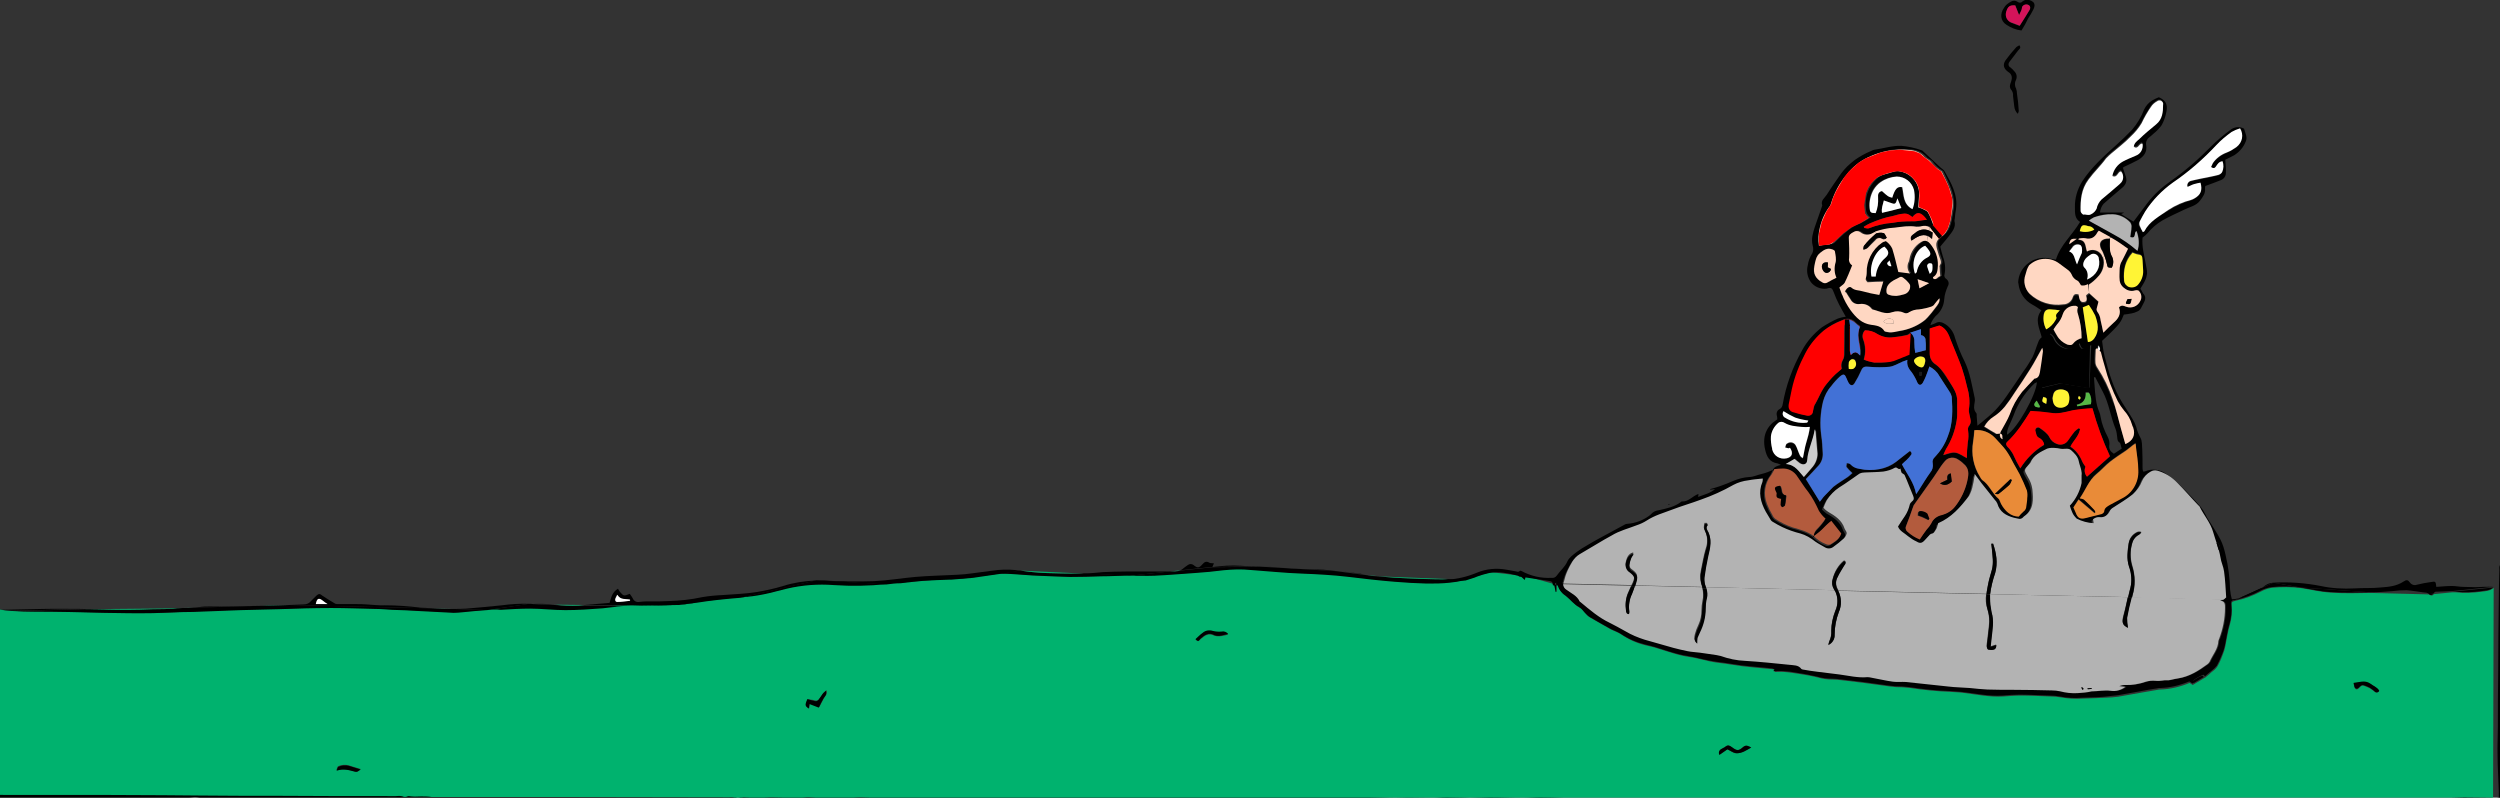 <?xml version="1.0" encoding="utf-8"?>
<!-- Generator: Adobe Illustrator 22.1.0, SVG Export Plug-In . SVG Version: 6.00 Build 0)  -->
<svg version="1.1" id="Calque_1" xmlns="http://www.w3.org/2000/svg" xmlns:xlink="http://www.w3.org/1999/xlink" x="0px" y="0px"
	 viewBox="0 0 828.1 264.2" style="enable-background:new 0 0 828.1 264.2;" xml:space="preserve">
<rect x="0" y="0" width="828.1" height="264.2" fill="#333333" stroke="none"/>
<style type="text/css">
	.st0{fill:#00B26E;}
	.st1{fill:#B3B3B3;}
	.st2{fill:#FFFFFF;}
	.st3{fill:#B35B3D;}
	.st4{fill:#E98B38;}
	.st5{fill:#4271D6;}
	.st6{fill:#FF0000;}
	.st7{fill:#CCCCCC;}
	.st8{fill:#FFD7C2;}
	.st9{fill:#FFF435;}
	.st10{fill:#56B746;}
	.st11{fill:#1A1A1A;}
	.st12{fill:#FFBA98;}
	.st13{fill:#D4145A;}
	.st14{fill:#42210B;}
</style>
<title>Mario Asterix Menhir</title>
<path d="M56.6,228.7c0.7-1.8,1.3-3.3,2-4.8c0.3-0.6,1-1,1.7-0.7c0.1,0,0.1,0.1,0.2,0.1c0.7,0.3,1.3,0.8,1.8,1.4
	c0.7,1.1,1.5,1.9,3.1,1.7c-0.4,0.8-1.3,1.2-2.2,0.8c-0.2-0.1-0.4-0.3-0.6-0.4c-0.5-0.4-0.9-1-1.3-1.4c-0.8-0.9-1.3-0.8-1.9,0.2
	c-0.3,0.5-0.4,1-0.6,1.5C58.3,227.7,58,228.5,56.6,228.7z"/>
<path class="st0" d="M53.3,265.2l-67.2,0.1c4.7,0,9.5,0,14.2-0.1c2.3,0,4.5-0.3,6.8-0.3c1.4,0,2.7,0.2,4.1,0.2
	c2.5,0,4.9-0.2,7.3-0.2C30,265.1,41.6,265.2,53.3,265.2z"/>
<path d="M828.1,187.2v78.1c-0.6,0-1.2,0-1.8,0c-80,0-159.9-0.1-239.9-0.1c-12.8,0-25.7,0.1-38.5,0.1s-25.9,0-38.9,0H77.1
	c-2.6,0-5.3,0-7.9,0c-0.4,0-0.7,0-1.1,0l474.1-0.7c3.4,0,6.7,0,10.1,0c11.4,0,22.9,0,34.3,0c11.9,0,23.8,0,35.6,0
	c2.1,0,4.2-0.1,6.3-0.1h6c2.1,0,4.1,0.1,6.2,0.1c1.8,0,3.6-0.1,5.4-0.1c0,0,0,0,0.1,0h2.6c2,0,4,0.2,6.1,0.3c1.4,0,2.9,0,4.3-0.1
	c0.6-0.1,1.3-0.1,1.9-0.2h4.3c0.6,0,1.3,0.1,2,0.2c1.6,0.1,3.1,0,4.7-0.1c2.1,0,4.1,0.1,6.2,0.1c0.2,0,0.5,0,0.7,0
	c1.2,0,2.5,0,3.7,0c0.8,0,1.6-0.2,2.4-0.2h1.2c3.2,0,6.3,0.2,9.5,0.2c13.7,0,27.3-0.2,41-0.2c10.2,0,20.4,0,30.6,0
	c14.3,0,28.5,0,42.8-0.1c0.7,0,1.4,0,2,0h13.4c0.7-0.1,1.4-0.2,2.1-0.3c0-0.7,0-1.4,0-2c-0.1-3.9-0.4-7.9-0.4-11.8
	c-0.1-3.2,0.1-6.3,0.1-9.5c0-6,0-12.1,0.1-18.1c0-7.9,0.1-15.8,0.2-23.7c0-3.5,0.1-6.9,0.2-10.4
	C827.8,187.9,827.9,187.5,828.1,187.2z"/>
<path d="M-14,265.3v-3.2c0.2,0.1,0.4,0.3,0.6,0.4L-14,265.3z"/>
<path d="M-14,265.3l0.6-2.9c0.9,0.3,1.8,0.5,2.7,0.4c3.9,0,7.9,0.2,11.8,0.2c4.7,0,9.4,0,14.1,0c13,0,26,0.1,39,0.1
	c3.9,0,7.7,0.1,11.6,0.1c8.5,0.1,17.1,0.1,25.7,0.1c13.2,0,26.4,0.1,39.6,0.1c0.8-0.1,1.5,0,2.3,0.1c0.6,0.3,1.3,0.2,1.8-0.1
	c0.1,0,0.1,0,0.2,0c1.3,0.2,2.7,0.2,4.1,0.1c1.2,0,2.4,0,3.5,0.2c15.1,0,30.1,0,45.2,0c17.8,0,35.6,0,53.4,0.1
	c0.8-0.1,1.6,0,2.4,0.3c0.6,0.3,1.5-0.3,2.3-0.3c1.5,0,3,0.2,4.4,0.2s3.1-0.2,4.6-0.2c2.8,0,5.5,0.1,8.3,0.2c1.1,0,2.3-0.2,3.4-0.2
	s2.1,0.1,3.2,0.1c3.4,0,6.8,0.1,10.1,0.1c1.6,0,3.2-0.2,4.8-0.2c2.1,0,4.3,0.2,6.4,0.2c14,0,28,0,42.1,0c9.5,0,19-0.1,28.6-0.1
	c5.8,0,11.6,0.1,17.4,0.1c9.2,0,18.3-0.1,27.5-0.1c15.5,0,31,0,46.4,0.1c2.9,0,5.8,0.2,8.8,0.2c1.4,0,2.7-0.1,4.1-0.1
	c2.8,0,5.6,0.1,8.3,0.1c1.5,0,3-0.2,4.5-0.2c1.7,0,3.4,0.1,5.1,0.1c0.9,0,1.8,0.1,2.7,0.1c2.1,0,4.3-0.2,6.4-0.2
	c3.7,0,7.4,0.2,11.1,0.2c1.9,0,3.8-0.2,5.7-0.2c2.6,0,5.3,0.1,7.9,0.2c8.1,0,16.1,0,24.2,0l-474.1,0.7c-0.2,0-0.5-0.1-0.7-0.2
	c-2-1-4.1-0.6-6.1-0.3c-1.3,0.2-2.6,0.4-3.9,0.5h-4.2c-11.6,0-23.2-0.1-34.8-0.2c-2.4,0-4.9,0.2-7.3,0.2c-1.4,0-2.7-0.3-4.1-0.2
	c-2.3,0-4.5,0.2-6.8,0.3C-4.5,265.3-9.3,265.3-14,265.3z"/>
<path d="M56.7,265.2c-1.2,0-2.3,0-3.5,0h4.2C57.2,265.2,57,265.2,56.7,265.2z"/>
<path class="st0" d="M68.2,265.2H57.4c1.3-0.1,2.6-0.3,3.9-0.5c2.1-0.3,4.1-0.7,6.1,0.3C67.7,265.1,67.9,265.2,68.2,265.2z"/>
<path class="st0" d="M487,264.5c-0.9,0-1.8,0-2.7-0.1c-1.7,0-3.4-0.2-5.1-0.1c-1.5,0-3,0.2-4.5,0.2c-2.8,0-5.6-0.1-8.3-0.1
	c-1.4,0-2.7,0.1-4.1,0.1c-2.9,0-5.8-0.2-8.8-0.2c-15.5-0.1-31-0.1-46.4-0.1c-9.2,0-18.3,0.1-27.5,0.1c-5.8,0-11.6-0.1-17.4-0.1
	c-9.5,0-19,0.1-28.6,0.1c-14,0-28,0-42.1,0c-2.1,0-4.3-0.2-6.4-0.2c-1.6,0-3.2,0.2-4.8,0.2c-3.4,0-6.8,0-10.1-0.1
	c-1.1,0-2.1-0.2-3.2-0.1s-2.3,0.2-3.4,0.2c-2.8,0-5.5-0.2-8.3-0.2c-1.5,0-3.1,0.2-4.6,0.2s-3-0.2-4.4-0.2c-0.8,0-1.7,0.6-2.3,0.3
	c-0.8-0.3-1.6-0.4-2.4-0.3c-17.8,0-35.6-0.1-53.4-0.1c-15.1,0-30.1,0-45.2,0c-1.2-0.2-2.4-0.2-3.5-0.2c-1.4,0.1-2.7,0.1-4.1-0.1
	c-0.1,0-0.1,0-0.2,0c-0.6,0.3-1.3,0.4-1.8,0.1c-0.7-0.2-1.5-0.2-2.3-0.1c-13.2,0-26.4,0-39.6-0.1c-8.6,0-17.1,0-25.7-0.1
	c-3.9,0-7.7-0.1-11.6-0.1c-13-0.1-26-0.1-39-0.1c-4.7,0-9.4,0-14.1,0c-3.9,0-7.9-0.2-11.8-0.2c-0.9,0.1-1.9-0.1-2.7-0.4L0,201.9
	c1.3,0.2,2.6,0.3,3.9,0.4h0.3h0.1c2.3,0.2,4.7,0.3,7,0.2c7.8,0,15.6,0.2,23.4,0.4c5.3,0.1,10.7,0.2,16,0.1c4.4,0,8.8-0.3,13.3-0.5
	c5.3-0.2,10.6-0.4,15.9-0.6c4-0.1,8.1-0.2,12.2-0.3c5.9-0.1,11.7-0.3,17.6-0.4c4.8,0,9.7,0.1,14.5,0.3c1.9,0,3.8,0.3,5.7,0.3
	c2.9,0.2,5.8,0.3,8.8,0.4c3.9,0.2,7.7,0.5,11.6,0.6c1,0,2-0.1,3-0.2c2.7-0.2,5.3-0.4,8-0.7l0,0c1.5-0.1,3-0.2,4.5-0.3
	c3.3-0.2,6.6-0.4,9.8-0.4c3.9,0,7.8,0.5,11.7,0.5c4.1,0,8.2-0.3,12.3-0.6c2.3-0.2,4.5-0.6,6.8-0.7l5.7-0.1h0.3c1.1,0,2.2,0,3.3,0
	c3,0,6,0,9-0.2c0.1,0,0.1,0,0.2,0c1.9-0.1,3.8-0.3,5.6-0.7c0,0,0.1,0,0.1,0l14.9-1.7c2.4-0.2,4.9-0.5,7.3-1c2.6-0.5,5.2-1.2,7.8-1.9
	c5.1-1.2,10.4-1.6,15.6-1.2c5.8,0.4,11.6,0.2,17.4-0.3l21.6-1.7c3.7-0.2,7.4-0.5,11-1.1c1.9-0.4,3.9-0.6,5.9-0.6
	c3.2,0,6.4,0.4,9.6,0.6c4.3,0.2,8.5,0.4,12.8,0.5c3.4,0,6.8-0.1,10.2-0.2c3.2-0.1,6.3-0.3,9.5-0.3c2.8,0,5.6,0.1,8.4,0
	c4.5-0.2,8.9-0.5,13.4-0.9c3.1-0.2,6.2-0.5,9.3-0.9c3-0.3,6-0.4,9-0.1c5.7,0.3,11.3,1,17,1.2c5.2,0.2,10.4,0.5,15.6,1.1
	s10.1,1.1,15.1,1.6c3.6,0.3,7.1,0.5,10.7,0.6c2.6,0.1,5.1,0,7.7-0.3c2.9-0.2,5.7-0.8,8.4-1.8l4.9-1.5l10,1.2c0.3,0.3,0.6,0.6,1,0.9
	l0.4,0.3l0.2-1.1l9.6,2.7c0.1,0.8,0.3,1.6,0.5,2.4c0.1,0,0.1,0,0.2,0v-2.4h0.5c0.3,1.7,1.4,3.2,2.8,4.1c1.6,1.2,2.7,2.8,4.5,3.8
	c0.8,0.4,1.3,1.3,2,2c0.3,0.4,0.7,0.8,1.2,1.1c2.3,1.3,4.7,2.7,7,4c1.2,0.6,2.5,1,3.5,1.7c2.5,1.7,5.2,2.9,8.2,3.6
	c4.8,1,9.3,3.1,14.1,3.8c3.2,0.4,6.2,1.5,9.4,1.9c3.7,0.4,7.4,1.2,11.2,1.5c2.4,0.2,4.8,0.5,7.3,0.7c0.3,0.1,0.6,0.1,0.8,0.3
	l-0.4,0.6c1.2,0,2.3-0.1,3.5,0c1.5,0.1,3.1,0.4,4.6,0.6c2.1,0.3,4.2,0.7,6.3,1.2c1.6,0.5,3.3,0.7,5,0.7c0.9,0,1.8,0.1,2.7,0.2
	c2.5,0.3,5,0.6,7.5,0.9c2.2,0.3,4.4,0.6,6.6,0.9c1.4,0.2,2.7,0.4,4.1,0.5c1.6,0,3.2,0.1,4.8,0.3c4.5,0.7,9,1.1,13.6,1.3
	c1.3,0.1,2.5,0.1,3.8,0.3c4.4,0.5,8.8,1.5,13.4,1.2c1.9-0.1,3.8-0.3,5.7-0.3c3.3,0,6.6,0.2,9.9,0.3c1.1,0,2.3,0.1,3.4,0.3
	c2.4,0.4,4.9,0.6,7.3,0.4c3.2-0.1,6.4-0.2,9.7-0.4c1.4-0.1,2.8-0.3,4.2-0.6c1.7-0.3,3.4-0.6,5.1-0.9c1.9-0.3,3.9-0.7,5.8-1
	c0.3-0.1,0.6-0.1,0.9-0.1c3.3-0.1,6.6-0.9,9.7-2.2l1,0.7c0.4-0.2,0.7-0.4,1-0.6l0,0l3-1.8l0,0h0.1l0,0l0.1-0.1
	c0.7-0.6,1.4-1.1,2-1.7c0.7-0.5,1.4-1.1,1.9-1.8c0.7-1.2,1.3-2.5,1.8-3.9c0.4-0.9,0.7-1.9,0.9-2.9c0.5-2.4,0.8-4.8,1.5-7.1
	c0.6-2,0.8-4.1,0.6-6.2c-0.1-1.3,0-1.5,1.3-1.8c3-0.6,5.8-1.7,8.5-3.1c1.1-0.6,2.3-1,3.5-1.2c3.2-0.3,6.5-0.3,9.7,0.1
	c3.3,0.5,6.5,1.3,9.7,1.5c4.5,0.3,8.9,0.2,13.4,0.1l19.4,0.5c0.3,0.4,0.9,0.5,1.2,0.2c0.1-0.1,0.2-0.2,0.3-0.3l0,0l6.1-0.6
	c0.4,0,0.8,0,1.1,0c2.9,0.3,5.7,0.2,8.6-0.2c1.4-0.2,2.8-0.2,4-1.3l-0.2,69.7c-3.1,0-6.3-0.1-9.4-0.1c-1.3,0-2.7,0.1-4,0.1
	l-125.9,0.2c-0.3,0-0.5,0-0.8,0c-0.2,0-0.3,0-0.5,0h-19.6c-1.4-0.1-2.9-0.1-4.3,0h-12.3c-0.2,0-0.4,0-0.6,0c-0.7,0-1.3,0-2,0
	c0,0,0,0-0.1,0h-11.6c-1,0-2,0-3,0s-2,0-3,0l-86.3,0.1c-8.1,0-16.1,0-24.2,0c-2.6,0-5.3-0.2-7.9-0.2c-1.9,0-3.8,0.2-5.7,0.2
	c-3.7,0-7.4-0.2-11.1-0.2C491.3,264.3,489.2,264.5,487,264.5z M117.5,255.5c0.3,0.1,0.6,0.1,0.9,0c0.4-0.2,0.7-0.5,1-0.8
	c-1.5-0.4-2.7-0.8-3.9-1.2c-1.2-0.3-2.4-0.2-3.5,0.3c-0.2,0.1-0.3,0.6-0.6,1.3C113.8,254.5,115.7,255,117.5,255.5L117.5,255.5z
	 M569.4,249.8c0,0,0.1,0.1,0.2,0.2c0.9-0.6,1.8-1.3,2.5-1.8c1.2,0.5,2,1.3,2.9,1.3c1.9,0.1,3.4-1,5-1.9c-0.9-0.4-1.6-1-2.6-0.2
	c-1.6,1.4-2.1,1.3-3.8,0.1c-0.6-0.5-1.3-0.9-2.1-0.2S569.1,248.1,569.4,249.8z M267.5,231.6c-0.8,2-0.8,2.2,0.5,3.1l0.3-1.7l3.1,1.2
	c0.5-1,1-2,1.6-3.1c0.3-0.4,0.6-0.8,0.8-1.2c0.1-0.4,0.1-0.9,0-1.3c-0.4,0.3-0.7,0.6-1,0.9c-0.3,0.4-0.6,0.8-0.9,1.3
	c-1,1.4-1.2,1.5-2.8,1C268.4,231.8,267.9,231.7,267.5,231.6z M786.5,229.1c0.4,0.4,1,0.4,1.4,0c0.1-0.1,0.1-0.2,0.2-0.2
	c-0.6-1.2-1.9-1.6-3-2.3c-1.8-1.2-3.6-0.4-5.5-0.2c0.1,0.4,0.2,0.9,0.3,1.3c0.3,0.7,0.8,0.9,1.4,0.3c0.6-0.5,0.9-1.2,1.8-0.8
	c0.7,0.2,1.3,0.5,1.9,0.8C785.4,228.3,786,228.6,786.5,229.1L786.5,229.1z M396.6,212.3c0.2,0.1,0.3,0.1,0.5,0
	c0.2-0.2,0.4-0.5,0.6-0.6c1.3-1.1,2.6-2.2,4.6-1.1c0.7,0.2,1.5,0.2,2.3,0.1c0.7-0.1,1.5-0.3,2.2-0.5c-0.5-0.7-1.4-1-2.2-0.8
	c-0.9,0.1-1.9,0.1-2.8-0.2c-1.1-0.4-2.4-0.2-3.4,0.6c-0.8,0.7-1.6,1.4-2.4,2.1C396.4,212.1,396.5,212.2,396.6,212.3L396.6,212.3z"/>
<path d="M634.6,264.4h-6c1,0,2,0,3,0S633.6,264.4,634.6,264.4z"/>
<path d="M648.9,264.4h-2.6c0.6,0,1.3,0,2,0C648.5,264.4,648.7,264.4,648.9,264.4z"/>
<path d="M665.5,264.4h-4.3C662.6,264.3,664,264.3,665.5,264.4z"/>
<path d="M685.1,264.3c0.2,0,0.3,0,0.5,0c0.3,0,0.5,0,0.8,0H685.1z"/>
<path d="M825.6,264.1h-13.4c1.3,0,2.7-0.1,4-0.1C819.4,264,822.5,264.1,825.6,264.1z"/>
<path d="M118.4,255.6c-0.3,0.1-0.6,0.1-0.9,0c-1.9-0.5-3.7-1.1-6-0.3c0.3-0.7,0.3-1.2,0.6-1.3c1.1-0.5,2.3-0.6,3.5-0.3
	c1.2,0.4,2.4,0.7,3.9,1.2C119.1,255.1,118.8,255.4,118.4,255.6z"/>
<path d="M569.6,250c-0.2-0.1-0.2-0.2-0.2-0.2c-0.3-1.7,1.4-1.8,2.2-2.5c0.9-0.7,1.5-0.2,2.1,0.2c1.7,1.3,2.2,1.3,3.8-0.1
	c1-0.8,1.7-0.2,2.6,0.2c-1.6,0.9-3.1,2-5,1.9c-0.9-0.1-1.8-0.8-2.9-1.3C571.5,248.7,570.5,249.4,569.6,250z"/>
<path d="M267.9,234.7c-1.3-0.9-1.3-1.1-0.5-3.1c0.5,0.1,1,0.2,1.5,0.4c1.7,0.5,1.9,0.4,2.8-1c0.3-0.4,0.6-0.9,0.9-1.3
	c0.3-0.3,0.6-0.6,1-0.9c0.1,0.4,0.1,0.9,0,1.3c-0.2,0.4-0.5,0.8-0.8,1.2c-0.6,1-1.1,2.1-1.6,3.1l-3.1-1.2L267.9,234.7z"/>
<path d="M689.6,231.1c-2.4,0.2-4.9,0.1-7.3-0.4c-1.1-0.2-2.2-0.3-3.4-0.3c-3.3-0.1-6.6-0.3-9.9-0.3c-1.9,0-3.8,0.1-5.7,0.3
	c-4.5,0.3-8.9-0.7-13.4-1.2c-1.3-0.1-2.5-0.2-3.8-0.3c-4.5-0.1-9.1-0.6-13.6-1.3c-1.6-0.2-3.2-0.3-4.8-0.3c-1.4-0.1-2.7-0.3-4.1-0.5
	c-2.2-0.3-4.4-0.6-6.6-0.9c-2.5-0.3-5-0.6-7.5-0.9c-0.9-0.1-1.8-0.2-2.7-0.2c-1.7,0-3.3-0.2-5-0.7c-2.1-0.5-4.2-0.9-6.3-1.2
	c-1.5-0.3-3.1-0.5-4.6-0.6c-1.1-0.1-2.3,0-3.5,0l0.4-0.6c-0.3-0.1-0.6-0.2-0.8-0.3c-2.4-0.2-4.9-0.5-7.3-0.7
	c-3.8-0.3-7.5-1.1-11.2-1.5c-3.2-0.4-6.3-1.4-9.4-1.9c-4.9-0.7-9.4-2.8-14.1-3.8c-2.9-0.7-5.7-1.9-8.2-3.6c-1.1-0.7-2.4-1.1-3.5-1.7
	c-2.3-1.3-4.7-2.6-7-4c-0.4-0.3-0.8-0.7-1.2-1.1c-0.7-0.7-1.2-1.6-2-2c-1.8-0.9-3-2.6-4.5-3.8c-1.5-0.9-2.5-2.4-2.8-4.1h1.9
	c0,0.7,0.4,1.4,1,1.8c1.6,1.2,3.5,2,4.5,4c0,0.1,0.2,0.2,0.3,0.2c3,2.5,6,5,9.6,6.8c1.8,0.8,3.5,1.8,5.2,2.8c2,1.2,4.1,2.2,6.4,2.8
	c3.2,0.9,6.3,1.8,9.5,2.7c1.6,0.4,3.1,0.8,4.7,1.1c1.3,0.3,2.7,0.3,4.1,0.5c1.8,0.2,3.7,0.5,5.5,0.8c0.5,0.1,0.9,0.2,1.4,0.3
	c2.6,0.9,5.3,1.4,8.1,1.6c4.9,0.3,9.8,0.8,14.6,1.3c1.4,0.2,3,0,4.1,1.4c0.2,0.1,0.4,0.2,0.6,0.2c1.5,0.2,3.1,0.5,4.6,0.7
	c2.4,0.3,4.9,0.6,7.3,0.9c3.1,0.4,6.2,1.2,9.4,0.9c0.5,0,1,0.1,1.4,0.2c2.3,0.4,4.6,1,7,1.3c1.4,0.2,2.9-0.1,4.3,0.1
	c4.7,0.5,9.4,1,14.1,1.5c2.4,0.2,4.8,0.3,7.2,0.5c1.9,0.1,3.9,0.4,5.8,0.5c2.9,0.1,5.8,0,8.7,0.1c4.2,0.1,8.5,0.1,12.7,0.2
	c0.9,0,1.8,0.1,2.7,0.3c1.8,0.5,3.8,0.7,5.7,0.6c1.7-0.1,3.3-0.3,5-0.3c2.1,0,4.1-0.4,6.3-0.2c1.7,0.2,3.5-0.2,4.9-1.3l-2-0.2
	c0.5-0.3,1.1-0.4,1.7-0.4c2.4,0.1,4.8-0.3,7.1-1.1c1-0.3,2.1-0.4,3.2-0.3c0.8,0.1,1.6,0.1,2.4-0.1c0.8-0.2,1.7,0.1,2.6-0.2
	c0.8-0.2,1.6-0.4,2.4-0.5c3.7-0.6,6.8-2.6,9.7-4.7c0.3-0.2,0.5-0.5,0.7-0.8c1-2.3,2.8-4.2,2.9-6.9c0-0.3,0.1-0.6,0.3-0.8
	c1.2-3.2,1.9-6.7,1.9-10.1c0-1.1,0.1-2.2-1.6-2.5c0.3-0.2,0.6-0.3,0.8-0.4l3.9,0.1c-1.4,0.3-1.4,0.5-1.3,1.8c0.2,2.1,0,4.2-0.6,6.2
	c-0.7,2.3-1,4.8-1.5,7.1c-0.2,1-0.5,1.9-0.9,2.9c-0.5,1.3-1.1,2.6-1.8,3.9c-0.6,0.7-1.2,1.3-1.9,1.8c-0.7,0.6-1.4,1.1-2,1.7
	c-0.2-0.2-0.5-0.5-0.6-0.5c-1.2,0.5-2.3,1.1-3.3,1.9c0.3,0.2,0.5,0.3,0.7,0.4c-0.3,0.2-0.6,0.4-1,0.6l-1-0.7
	c-3.1,1.3-6.4,2.1-9.7,2.2c-0.3,0-0.6,0-0.9,0.1c-1.9,0.3-3.9,0.6-5.8,1c-1.7,0.3-3.4,0.6-5.1,0.9c-1.4,0.3-2.8,0.5-4.2,0.6
	C696,231,692.8,231,689.6,231.1z"/>
<path class="st1" d="M688.1,229.6c-1.9,0.1-3.8-0.1-5.7-0.6c-0.9-0.2-1.8-0.3-2.7-0.3c-4.2-0.1-8.4-0.2-12.7-0.2
	c-2.9,0-5.8,0-8.7-0.1c-2-0.1-3.9-0.3-5.8-0.5c-2.4-0.2-4.8-0.2-7.2-0.5c-4.7-0.5-9.4-1-14-1.5c-1.4-0.1-2.9,0.1-4.3-0.1
	c-2.3-0.3-4.7-0.9-7-1.3c-0.5-0.1-0.9-0.2-1.4-0.2c-3.2,0.3-6.3-0.5-9.4-0.9c-2.4-0.3-4.8-0.6-7.3-0.9c-1.5-0.2-3.1-0.4-4.6-0.7
	c-0.2,0-0.4-0.1-0.6-0.2c-1-1.4-2.6-1.2-4.1-1.4c-4.9-0.5-9.7-1-14.6-1.3c-2.7-0.1-5.5-0.7-8-1.6c-0.5-0.1-0.9-0.2-1.4-0.3
	c-1.8-0.3-3.6-0.5-5.5-0.8c-1.3-0.2-2.7-0.2-4.1-0.5c-1.6-0.3-3.1-0.7-4.7-1.1c-3.2-0.9-6.3-1.8-9.5-2.7c-2.2-0.7-4.4-1.6-6.4-2.8
	c-1.7-1-3.5-1.9-5.2-2.8c-3.6-1.7-6.6-4.3-9.6-6.8c-0.1-0.1-0.2-0.1-0.3-0.2c-0.9-2-2.9-2.8-4.5-4c-0.6-0.4-1-1-1-1.8l22.5,0.5
	c-0.3,0.7-0.6,1.3-0.9,2c-0.9,1.9-1.1,4-0.8,6.1c0,0.5,0.1,1.1,1,1c0.1-0.2,0.1-0.4,0.1-0.7c-0.3-2,0-4.1,0.9-5.9
	c0.4-0.8,0.7-1.6,0.9-2.5l22.3,0.5c0.4,1.5,0.5,3.1,0.1,4.6c-0.2,1-0.3,2-0.3,3c0,1.7-0.3,3.3-1,4.8c-0.5,1-0.9,2.1-1.2,3.2
	c-0.2,0.9-0.4,2,0.6,2.7c0-0.6,0.1-1.3,0.2-1.9c0.2-0.6,0.5-1.2,0.8-1.8c1.2-2.4,1.9-5.1,1.9-7.8c0-1.2,0.1-2.4,0.4-3.5
	c0.2-1.1,0.2-2.2-0.2-3.3l42.7,1c1.1,2.1,1.1,4.6,0.1,6.8c-0.8,2.1-1.3,4.2-1.3,6.5c0.1,1.2-0.2,2.5-0.7,3.6
	c-0.1,0.3-0.2,0.7-0.3,1.1c1.3-0.6,2.2-1.9,2.1-3.3c0-2.6,0.5-5.1,1.4-7.5c1-2.2,0.9-4.8-0.2-7l49,1.1c-0.3,1.7-0.1,3.4,0.4,5
	c0.4,1.3,0.6,2.6,0.6,4c-0.1,2.2-0.5,4.4-0.7,6.6c-0.1,0.9-0.4,1.8,0.2,2.6c2.1,0.3,2.8,0,2.8-1.5c-0.6,0.2-1.2,0.4-1.9,0.6l0.3-2.8
	c0.3-2.9,0.9-5.8,0-8.7c-0.4-1.6-0.6-3.1-0.5-4.8c0-0.3,0-0.7,0-1l0,0l45.7,1c-0.5,2.1-0.9,4.2-1.5,6.2c-0.5,2.1-0.3,3,1.5,3.8
	c-0.2-1.1-0.3-2.2-0.3-3.3c0.4-2.3,0.9-4.5,1.5-6.7l30.2,0.7c-0.2,0.1-0.5,0.3-0.8,0.4c1.7,0.3,1.6,1.4,1.6,2.5
	c0,3.5-0.7,6.9-1.9,10.1c-0.1,0.3-0.2,0.6-0.3,0.8c-0.1,2.7-1.9,4.6-2.9,6.9c-0.2,0.3-0.4,0.6-0.7,0.8c-3,2.2-6,4.1-9.7,4.7
	c-0.8,0.1-1.6,0.3-2.5,0.5c-0.9,0.3-1.8,0-2.6,0.2c-0.8,0.1-1.6,0.2-2.4,0.1c-1.1-0.1-2.2,0-3.2,0.3c-2.3,0.8-4.7,1.2-7.1,1.1
	c-0.6,0-1.2,0.1-1.7,0.4l2,0.2c-1.4,1.1-3.2,1.6-4.9,1.3c-2.1-0.3-4.2,0.2-6.3,0.2C691.4,229.4,689.7,229.5,688.1,229.6z
	 M689.8,228.5l0.4-0.3l-0.5-0.6l-0.2,0.2L689.8,228.5z M691.6,228.3c0.4,0,0.8-0.1,1.3-0.1v-0.3l-1.3,0.1L691.6,228.3z"/>
<path d="M788.1,228.8c-0.2,0.5-0.8,0.7-1.3,0.4c-0.1,0-0.2-0.1-0.2-0.2c-0.5-0.4-1-0.8-1.6-1.2c-0.6-0.3-1.3-0.6-1.9-0.8
	c-0.9-0.3-1.3,0.3-1.8,0.8c-0.5,0.5-1.1,0.4-1.4-0.3c-0.1-0.4-0.2-0.9-0.3-1.3c1.9-0.2,3.7-1,5.5,0.2
	C786.1,227.2,787.4,227.6,788.1,228.8z"/>
<path d="M690.2,228.2l-0.4,0.3l-0.4-0.7l0.2-0.2L690.2,228.2z"/>
<path d="M692.8,228.2c-0.4,0-0.8,0.1-1.3,0.1l-0.1-0.3l1.3-0.1L692.8,228.2z"/>
<path d="M729.9,224.3l-3,1.8l0,0c-0.2-0.1-0.4-0.2-0.7-0.4c1-0.8,2.1-1.5,3.3-1.9c0.1,0,0.4,0.3,0.5,0.5L729.9,224.3L729.9,224.3
	L729.9,224.3L729.9,224.3z"/>
<path d="M661.3,213.7c-0.1,1.5-0.7,1.8-2.8,1.5c-0.6-0.8-0.3-1.7-0.2-2.6c0.2-2.2,0.6-4.4,0.7-6.6c0-1.4-0.2-2.7-0.6-4
	c-0.5-1.6-0.6-3.3-0.4-5h1.2c0,0.3,0,0.7,0,1c0,1.6,0.2,3.2,0.5,4.8c0.9,2.9,0.3,5.8,0,8.7l-0.3,2.8
	C660.1,214,660.7,213.8,661.3,213.7z"/>
<path d="M605.6,213.7c0.1-0.4,0.2-0.7,0.3-1.1c0.6-1.1,0.8-2.4,0.7-3.6c0-2.2,0.5-4.4,1.3-6.5c1-2.1,1-4.6-0.1-6.8h1.1
	c1.1,2.2,1.2,4.8,0.2,7c-0.9,2.4-1.4,5-1.4,7.5C607.8,211.8,606.9,213.1,605.6,213.7z"/>
<path d="M397.1,212.2c-0.2,0.1-0.3,0.1-0.5,0c-0.1,0-0.3-0.2-0.6-0.5c0.8-0.7,1.5-1.5,2.4-2.1c0.9-0.8,2.2-1,3.4-0.6
	c0.9,0.2,1.8,0.3,2.8,0.2c0.8-0.2,1.7,0.1,2.2,0.8c-0.7,0.2-1.4,0.3-2.2,0.5c-0.8,0.2-1.5,0.2-2.3-0.1c-2-1.1-3.3,0-4.6,1.1
	C397.5,211.8,397.3,212,397.1,212.2z"/>
<path d="M562.2,213.2c-1.1-0.8-0.9-1.8-0.6-2.7c0.3-1.1,0.7-2.2,1.2-3.2c0.7-1.5,1-3.2,1-4.8c0.1-1,0.2-2,0.3-3
	c0.3-1.5,0.3-3.1-0.1-4.6h1.2c0.4,1.1,0.5,2.2,0.2,3.3c-0.3,1.2-0.4,2.4-0.4,3.5c0,2.7-0.7,5.4-1.9,7.8c-0.3,0.6-0.5,1.2-0.8,1.8
	C562.2,211.9,562.2,212.5,562.2,213.2z"/>
<path d="M704.9,208c-1.8-0.8-2.1-1.8-1.5-3.8c0.5-2.1,1-4.2,1.4-6.2h1.3c-0.6,2.2-1.1,4.5-1.5,6.7C704.6,205.8,704.7,207,704.9,208z
	"/>
<path d="M539.6,203.4c-0.8,0.1-0.9-0.5-1-1c-0.3-2.1-0.1-4.2,0.8-6.1c0.3-0.6,0.6-1.3,0.9-2h1.2c-0.3,0.9-0.6,1.7-0.9,2.5
	c-0.9,1.8-1.2,3.9-0.9,5.9C539.7,202.9,539.7,203.1,539.6,203.4z"/>
<path d="M50.7,203.1c-5.3,0.1-10.7,0-16-0.1c-7.8-0.2-15.6-0.4-23.4-0.4c-2.3,0-4.7-0.1-7-0.2l23.7-0.6c4.7,0,9.4,0.2,14.1,0.2
	c2.8,0,5.6-0.1,8.4-0.2c2.3,0,4.5,0,6.8-0.2c1.1-0.1,2.2-0.2,3.2-0.2c0.2,0,0.3,0,0.5,0c1,0,1.9,0,2.9-0.1l0,0l20.9-0.6
	c1.9,0,3.7-0.1,5.6-0.1s3.6-0.1,5.4-0.2h0l47,1.1h0.1c2.4,0.2,4.8,0.3,7.2,0.2l11.2,0.4c-2.7,0.2-5.3,0.4-8,0.7c-1,0.1-2,0.2-3,0.2
	c-3.9-0.2-7.7-0.4-11.6-0.6c-2.9-0.2-5.8-0.3-8.8-0.4c-1.9-0.1-3.8-0.3-5.7-0.3c-4.8-0.1-9.7-0.3-14.5-0.3c-5.9,0-11.7,0.2-17.6,0.4
	c-4.1,0.1-8.1,0.2-12.2,0.3c-5.3,0.2-10.6,0.4-15.9,0.6C59.5,202.7,55.1,203,50.7,203.1z"/>
<path d="M28,201.7l-23.7,0.6c-0.1,0-0.2,0-0.4,0L0,202c4.8-0.1,9.5-0.2,14.3-0.3C18.9,201.6,23.4,201.7,28,201.7z"/>
<path d="M0,201.9l3.9,0.4C2.6,202.2,1.3,202.1,0,201.9z"/>
<path d="M161.3,202.1L161.3,202.1l-11.2-0.4c1.4,0,2.8,0,4.3-0.1c3.9-0.3,7.8-0.7,11.8-1.1c3-0.4,6-0.6,9.1-0.5L161.3,202.1z"/>
<path d="M161.3,202.1l13.9-2.1c0.5,0,1,0,1.4,0.1l7.2,0.3c2.6,0.3,5.2,0.4,7.8,0.3c0.7,0,1.3-0.1,2-0.1l12.8,0.2
	c-2.3,0.1-4.5,0.5-6.8,0.7c-4.1,0.3-8.2,0.6-12.3,0.6c-3.9,0-7.8-0.5-11.7-0.5c-3.3,0-6.6,0.2-9.8,0.4
	C164.3,201.8,162.8,201.9,161.3,202.1z"/>
<path class="st0" d="M50.5,201.8c-2.8,0.1-5.6,0.2-8.4,0.2c-4.7,0-9.4-0.2-14.1-0.2l32.5-0.3c-1.1,0-2.2,0.1-3.2,0.2
	C55,201.7,52.7,201.8,50.5,201.8z"/>
<path class="st0" d="M150.1,201.7c-2.4,0-4.8-0.1-7.2-0.2L150.1,201.7z"/>
<path d="M142.7,201.5l-47-1.1c1.7-0.1,3.3-0.1,5-0.2c0.9,0,1.8-0.4,2.3-1.1c0.6-0.6,1.2-1.2,1.8-1.8c0.9-0.8,1.2-0.6,2.1,0.1
	c1.4,0.9,2.8,1.8,4.2,2.6c0.3,0.1,0.7,0.1,1.1,0.1c1.9,0,3.8,0,5.7,0c1.1,0,2.3,0,3.4,0.1c2.1,0.1,4.2,0.4,6.2,0.3
	c4,0,8,0.3,11.9,0.8C140.7,201.3,141.7,201.4,142.7,201.5z M104.6,200.1h3.9c-0.7-0.5-1.1-0.7-1.4-1
	C105.6,197.8,105.1,198.1,104.6,200.1L104.6,200.1z"/>
<path class="st0" d="M61,201.3l2.9-0.1C62.9,201.3,61.9,201.3,61,201.3z"/>
<path d="M84.7,200.7l-20.8,0.6c0.7,0,1.3-0.1,2-0.2c2.5-0.4,5.1-0.1,7.6-0.2C77.3,200.8,81,200.8,84.7,200.7z"/>
<path class="st0" d="M84.7,200.7l11-0.3c-1.8,0.1-3.6,0.1-5.4,0.2S86.6,200.6,84.7,200.7z"/>
<path class="st0" d="M191.6,200.6c-2.6,0.1-5.2,0-7.8-0.3l9.8,0.1C192.9,200.5,192.2,200.5,191.6,200.6z"/>
<path d="M206.4,200.6l-12.8-0.2c2.8-0.2,5.5-0.5,8.3-0.7c0.6-1.8,0.8-3.5,2.8-4.7c0.2,0.4,0.4,0.7,0.6,1c1.3,1.5,1.3,1.5,3.3,0.7
	c0.4,0.5,0.7,1,1,1.5c0.3,0.8,1.1,1.3,2,1.2c0.9-0.1,1.8-0.2,2.7-0.2c1.4,0,2.8,0,4.2,0c1,0,1.9-0.1,2.9-0.1
	c3.8-0.1,7.5-0.5,11.2-1.3c2.3-0.4,4.6-0.6,6.9-0.7c3.8-0.3,7.5-0.4,11.2-1c2.9-0.5,5.8-1.1,8.7-2c3.5-1.1,7.2-1.7,10.9-1.8l0,0
	l-24.9,5.7c-5,0.4-10,0.9-14.9,1.7c0,0-0.1,0-0.1,0l-5.6,0.7c-0.1,0-0.1,0-0.2,0l-12.3,0.2H212C210.1,200.5,208.3,200.5,206.4,200.6
	z M203.7,198.4c-0.1,0.5,0.1,1,0.7,1c1.4-0.1,2.7-0.3,4.1-0.4v-0.4c-1.4-0.3-3.2,0.2-4.2-1.6C204.1,197.5,203.9,198,203.7,198.4z"/>
<path d="M224.6,200.3c-3,0.2-6,0.3-9,0.2c-1.1,0-2.2,0-3.3,0L224.6,200.3z"/>
<path d="M224.8,200.3l5.6-0.7C228.6,200,226.7,200.2,224.8,200.3z"/>
<path d="M183.7,200.3l-7.2-0.3C179,200,181.4,200,183.7,200.3z"/>
<path class="st2" d="M108.5,200.1h-3.9c0.4-2,1-2.2,2.5-1C107.4,199.4,107.8,199.6,108.5,200.1z"/>
<path class="st2" d="M204.5,199.4c-0.6,0-0.8-0.5-0.7-1c0.2-0.5,0.4-0.9,0.7-1.4c1,1.8,2.7,1.3,4.2,1.6v0.4
	C207.2,199.2,205.8,199.4,204.5,199.4z"/>
<path d="M740.3,198.8L753,193l8.9,1.6c-3.2-0.4-6.4-0.5-9.7-0.1c-1.2,0.2-2.4,0.6-3.5,1.2C746.1,197.1,743.2,198.1,740.3,198.8z"/>
<path d="M632.7,110.2L632.7,110.2c-0.3,0.3-0.6,0.5-1,0.7c-1.5,0.4-3,0.6-4.6,0.8c-1.8,0.3-3.6-0.1-5.2-1c-1.2-0.8-2.7-1.2-4.2-1.3
	c-0.8,0.8-1,2-0.6,3c0.8,2.2,0.9,4.5,0.2,6.7c1.1,0.5,2.3,0.8,3.5,1c1.7,0.1,3.3,0,5-0.2c0.5-0.1,0.9-0.3,1.3-0.5
	c1.7-0.7,3.5-1.4,5.2-2.1L632.7,110.2L632.7,110.2c0.2,0.1,0.3,0.2,0.4,0.3c0.8,0.7,1.1,1.8,1,2.8c0,1.2,0.1,2.4,0.3,3.6l3.5-0.9
	c0-1,0-2.1,0-3.1c0.1-0.9-0.5-1.7-1.5-1.8c0,0-0.1,0-0.1,0v-2C635.1,109.5,634,109.9,632.7,110.2
	C632.7,110.2,632.7,110.2,632.7,110.2z M662.5,143.6L662.5,143.6c0.1-0.3,0.2-0.7,0.3-1c0.9-1.8,1.9-3.4,2.7-5.2
	c1-2.7,2.4-5.2,4.1-7.5c1.3-1.5,2.8-3,4.1-4.4c1.3-0.1,1.6-1.1,1.8-2.1c0.4-2.3,0.7-4.6,1-6.9c0-0.4-0.1-0.8-0.2-1.2
	c-1.3,2.4-2.5,4.7-3.9,6.9c-1.7,2.7-3.4,5.3-5.2,7.9c-1,1.6-2.1,3.2-3.3,4.7c-1,1.3-2.3,2.4-3.7,3.3c-1.3,0.8-2.4,1.9-3.1,3.3
	c1.5,0.9,2.7,1.7,4,2.4C661.6,143.8,662.1,143.6,662.5,143.6L662.5,143.6L662.5,143.6c-0.3,0.7,0,1.5,0.7,1.8c0.1,0,0.1,0,0.2,0.1
	C663,144.9,663.7,143.8,662.5,143.6L662.5,143.6L662.5,143.6z M753,193l-12.8,5.8l-3.9-0.1c0.2-0.1,0.4-0.2,0.6-0.3
	c-0.2-2.9-0.3-5.8-0.7-8.6c-0.2-1.6-0.9-3.1-1.2-4.7c-0.4-2.9-1.6-5.5-2.4-8.3c-0.9-3.1-3.1-5.6-4.5-8.5c-0.1-0.2-0.3-0.3-0.4-0.4
	c-2.3-2.5-4.5-5.1-7-7.5c-1.8-1.9-4.1-3.3-6.6-4c-0.7-0.2-1.5-0.1-2.2,0.3c-1.3,0.7-2.4,1.8-2.9,3.2c-0.7,1.7-1.7,3.1-3,4.3
	c-2.2,1.7-4.6,3-6.8,4.6c-0.3,0.2-0.5,0.4-0.7,0.7c-0.7,1.6-1.9,2.5-3.5,2.3c-0.8-0.1-1.6,0.1-2.2,0.7l0.2,1.3
	c-1.9-0.2-3.8-0.7-5.6-1.5c-0.7-0.6-1.2-1.3-1.5-2.1c-0.3-0.7-0.6-1.4-0.8-2.2c2-2.1,3.3-4.7,3.9-7.5c0-1.1,0-1.8,0-2.6
	c0-0.5,0-1.1-0.1-1.6c-0.2-1-0.6-1.9-0.8-2.9c-0.3-1.7-1.5-2.7-2.6-3.8c-0.8-0.7-1.8-0.4-2.8-0.4c-0.8,0-1.5-0.3-2.3-0.3
	c-0.9-0.1-1.9-0.1-2.8,0.2c-2.2,1.1-4.4,2.1-5.5,4.6c-0.2,0.3-0.3,0.5-0.6,0.7c-1.6,1.8-1.6,1.8-0.3,4.1c0.8,1.2,1.3,2.6,1.5,4.1
	c0.4,3.2,0.6,6.7-2.7,8.9c-0.1,0.1-0.3,0.3-0.4,0.4c-0.4,0.5-1,0.7-1.6,0.5c-0.5-0.1-0.9-0.2-1.4-0.3c-2.6-0.7-4.7-1.9-5.5-4.7
	c-0.2-0.5-0.5-1-0.9-1.3c-1.4-1.8-2.9-3.6-4.3-5.4c-0.8-1-1.5-2-2.3-3.1c-0.2,1.4-0.3,2.5-0.6,3.6c-0.2,1.3-0.6,2.5-1.3,3.7
	c-2.8,3.7-5.9,7.1-10.2,9c-0.1,0.6-0.2,1.2-0.5,1.7c-0.4,0.7-0.9,1.6-1.4,1.7c-0.8,0.1-1,0.6-1.4,1s-0.7,0.8-1.1,1.2
	c-0.9,1-1.5,1.1-2.7,0.5c-1-0.5-2-1.1-2.9-1.8c-1.1-1.1-2.8-1.7-3.3-3.2c0.8-1.3,1.5-2.5,2.3-3.5c0.8-1.1,1.3-2.4,1.6-3.8
	c0.1-0.4,0.3-0.8,0.7-1c0.8-0.5,0.7-1.1,0.4-1.9c-0.9-2.3-1.8-4.5-2.8-6.8c-0.2-0.4-0.7-0.6-1-0.8c-0.1-0.5-0.3-0.9-0.4-1.4
	c-0.7,0.6-1-0.6-1.8-0.3c-1.2,0.6-2.5,1-3.9,1.3c-2,0.3-4,0.2-6.1,0.3c-0.6,0-1.3,0.1-1.8,0.4c-2.2,1.5-4.3,3.2-6.6,4.5
	c-1.7,1.1-3.2,2.5-4.2,4.3c-0.4,0.8-0.8,1.6-1.1,2.5c0.5,0.5,1,0.9,1.5,1.3c2.4,1.3,4.6,2.8,5.5,5.6c0.2,0.5,0.7,1,0.7,1.5
	c-0.1,0.7-0.4,1.3-0.9,1.7c-1.1,1.1-2.3,2-3.6,2.9c-0.8,0.6-1.9,0.6-2.7,0.1c-1.1-0.6-2.2-1.2-3.2-1.9c-1.5-1.2-3.2-2.1-5-2.7
	c-2-0.6-4-1.3-5.9-2.1c-1.1-0.5-2.1-1.1-3.1-1.7c-0.3-0.2-0.6-0.5-0.9-0.9c-0.5-0.8-1-1.6-1.5-2.5c-1.8-3.2-2.6-6.4-1.1-9.9
	c0.1-0.4,0.1-0.7,0.1-1.1c-1.7,0.2-3.3,0.3-4.8,0.6c-1.7,0.1-3.4,0.6-4.9,1.5c-3.4,2-7,3.6-10.8,4.9c-3.1,1.2-6.3,2.1-9.5,3.3
	c-2.8,1.1-5.8,2-8.4,3.6c-1.1,0.6-2.2,1.2-3.4,1.6c-2.8,1.1-5.7,1.8-8.3,3.4c-0.8,0.5-1.7,0.9-2.5,1.4c-2.7,1.6-5.4,3.2-8.1,4.8
	c-2,1.2-2.9,3.3-3.9,5.3c-0.6,1.3-1,2.6-1.3,3.9c0,0.2-0.1,0.4-0.1,0.5h-1.9c0-0.3-0.1-0.6,0-0.9c-0.1,0.1-0.3,0.1-0.4,0.2v0.7h-0.7
	c-0.2-1.3-0.3-1.3-1.5-1.5c-2.6-0.4-5.3-0.8-8-1.2l-1.6-0.2c-0.2-0.1-0.3-0.2-0.5-0.3c-3.1-0.8-6.3-1.5-9.5-0.9
	c-1.4,0.3-2.8,0.7-4.1,1.2c-0.3,0.1-0.5,0.2-0.7,0.3l-3.1,1l-6-0.3c3.4-0.2,6.7-1,9.8-2.3c3.1-1.3,6.5-1.6,9.8-1
	c0.9,0.1,1.9,0.4,2.8,0.5c0.5,0,1.1,0.5,1.6-0.1c0.1-0.1,0.3-0.1,0.5,0c3.1,1.7,6.6,2.5,10.1,2.3c0.7,0.1,1.3-0.2,1.7-0.8
	c1.1-1.6,2.7-2.8,3.5-4.7c0.6-1.3,2-2.2,3.1-3.1c1.1-0.8,2.2-1.5,3.3-2.1c1.3-0.8,2.7-1.6,4-2.3c2.8-1.5,5.7-3.1,8.5-4.6
	c0.3-0.2,0.6-0.3,1-0.3c2.6-0.2,5-1.1,7.1-2.6c0.3-0.2,0.5-0.4,0.7-0.6c0.7-0.8,1.6-1.2,2.6-1.3c2.6-0.6,5.2-1.1,7.4-2.8
	c0,0,0.1-0.1,0.1-0.1c2.3,0.2,3.6-1.8,5.6-2.5l-0.1,1c2-0.8,4-1.2,5.6-2.6c-0.5,0.1-1.1,0.1-1.6,0.2l0-0.2c1.1-0.3,2.2-0.6,3.3-1
	c1.5-0.5,2.9-1.1,4.3-1.7c1.7-0.7,3.5-1.2,5.3-1.3c1.4,0,2.7-0.7,4.1-1c1.3-0.3,2.6-0.8,3.8-1.4l0,0l0,0c-0.3,0.6-0.6,1.2-0.9,1.8
	c-2.2,2.8-2.7,6.5-1.4,9.8c0.5,1.3,1.1,2.5,1.8,3.7c0.2,0.5,0.6,0.9,1,1.3c1.8,1.2,3.7,2.1,5.7,2.8c2.4,0.7,4.9,1.3,7,2.9v0.1l0,0
	l0,0c1.2,1.2,2.6,2.1,4.1,2.7c0.4,0.2,0.9,0.2,1.4,0c1.4-0.9,2.9-1.6,3.6-3.6l-3.3-4.2c-0.7,0.6-1.2,1-1.6,1.4
	c-0.5,0.4-0.9,1.1-1.5,1.5c-0.9,0.8-1.8,1.5-2.7,2.2l0,0l0,0c0-0.8,0.4-1.5,0.9-2c1.1-1.1,2.1-2.3,3-3.6c-0.9-0.8-1.6-1.7-2.3-2.7
	c-1-2.2-2.1-4.3-3.5-6.2c-1.3-1.7-2.4-3.4-3.6-5.1c-1.1-1.7-3-2.7-5-2.7c-0.9,0-1.8,0.2-2.7,0.2v-0.1h-0.1c0.4-1.2,1.5-1.5,2.7-1.8
	c-0.3-0.2-0.7-0.4-1.1-0.5c-2.7-0.4-3.6-2.3-4.1-4.5c-0.3-1.2-0.4-2.4-0.3-3.6c0.2-2.1,1.2-4,2.8-5.4c0.5-0.4,1-0.7,1.5-1.1
	c0-0.4,0-0.7-0.1-1.1c-0.3-0.9,0-1.9,0.9-2.3c0.6-0.3,0.9-0.9,1-1.6c1.1-6.3,3.3-12.3,6.4-17.8c1.6-3,3.9-5.6,6.6-7.7
	c1.7-1.1,3.5-2.1,5.3-2.9c0.9-0.3,1.7-0.5,2.6-0.6c-0.7-1.3-1.5-2.6-2.2-4s-1.3-2.7-1.8-4.1s-0.9-1.7-2.3-1.2
	c-2,0.3-4.1-0.6-5.3-2.2c-1.1-1.6-1.5-3.6-1-5.5c0.2-1.4,0.7-2.8,1.5-4c0.4-0.8,0.4-1.8,0.1-2.7c-0.5-2.1,0.1-4,0.7-5.9
	c0.8-2.3,1.6-4.6,2.4-6.9c0-0.1,0.1-0.3,0.1-0.4c-0.6-1.6,0.8-2.4,1.5-3.5c1.5-2.4,3.2-4.8,4.8-7.1c0.6-0.8,1.3-1.6,2-2.3
	c0.8-0.8,1.7-1.5,2.6-2.2c0.8-0.6,1.6-1,2.4-1.5c0.9-0.5,1.9-1,2.9-1.4c0.3-0.2,0.7-0.3,1-0.4c3-0.4,5.9-1.4,9-1.3
	c2.3,0.2,4.6,0.7,6.8,1.5c0.1,0,0.2,0.1,0.3,0.2l4.7,4.4c0.4,0.4,0.9,0.8,1.3,1.2c0.5,0.4,0.9,0.6,1.2,1.1c2.2,3.9,4.5,7.8,3.8,12.6
	c-0.2,1-0.3,2.1-0.4,3.2c-0.1,0.2-0.1,0.5-0.1,0.7c0.6,2.2-0.9,3.7-2,5.2c-0.8,1.1-1.8,2.1-2.7,3.3c0.3,1.1,0.5,2.2,0.9,3.4
	c0.7,1.8,0.9,3.9,0.5,5.8c-0.2,0.6,0.1,1.2,0.6,1.5c0.8,0.6,1,1.6,0.5,2.4c-0.6,1.4-1.1,2.8-1.2,4.4c-0.1,1.8-0.9,3.5-2.1,4.8
	c-1.2,1-2.1,2.3-2.5,3.7c0.6-0.2,1.2-0.4,1.8-0.7c0.8-0.5,1.9-0.4,2.7,0.1c1.9,1,3.2,2.8,3.7,4.9c0.9,2.7,1.9,5.3,3.2,7.8
	c1.8,3.8,2.4,8,3.3,12c0.1,0.5,0.1,0.9,0,1.4c-0.2,1.2-0.5,2.4,0.5,3.6c0.3,0.3,0.1,1,0.2,1.5l0.2,2.7c0.7-0.6,1.1-0.9,1.5-1.2
	c1.5-1.3,3.1-2.5,4.5-4c1.3-1.4,2.5-2.9,3.6-4.5c2-2.8,3.8-5.6,5.7-8.4c1.1-1.4,2-3,2.9-4.5c0.8-1.6,1.3-3.5,2-5.2
	c0.2-0.6,0.6-1.1,1.1-1.5c-0.7-2.9-2.5-5.9-0.1-8.9c-1.1-0.7-2-1.4-3-1.9c-2.6-1.4-4.3-4-4.6-6.9c0-0.2-0.1-0.3-0.1-0.5
	c0.2-4.7,4.3-8.3,9-8.1c0.4,0,0.9,0.1,1.3,0.2c0.7,0.1,1.4,0.3,2.2,0.4c1.5-4.9,5.4-8.1,8-12.5c-1.8-1.1-1.7-3-1.7-4.8
	c-0.1-3,0.8-6,2.4-8.6c3-4.6,7-8.2,11.1-11.9c1.9-1.7,3.7-3.4,5.4-5.2c1.7-2,3.1-4.3,4-6.7c0.6-1.3,1.6-2.4,2.8-3.1
	c0.7-0.4,1.4-0.7,2.1-1c2.2,1,3,2.3,2.5,4.8c-0.3,1.6-0.8,3.1-1.6,4.5c-0.8,1.1-1.7,2-2.7,2.8c-0.4,0.4-0.9,0.8-1.4,1.2
	c-0.8,0.6-1.2,1.6-1,2.6c0.4,2.2-0.8,3.8-2.7,4.9c-1.5,0.8-3,1.5-4.5,2.2c-0.2,0.1-0.4,0.2-0.5,0.4c0.3,1.1,0.7,2,1,3
	c0.5,1.7-0.3,2.9-1.6,3.9c-1.9,1.6-3.9,3.3-5.8,5c-0.7,0.8-1.1,1.9-1.2,2.9h8c-0.5,0.3-0.8,0.4-1,0.5c1.4,0.9,2.7,1.7,4.1,2.5
	c1.6-2.1,3-4,4.5-6c2.2-2.9,4.8-5.3,7.8-7.4c4.8-3.4,9.2-7.2,13.3-11.4c2-2,4.1-3.8,6.4-5.5c1.3-1.1,3.1-1.3,4.6-0.5l0.2,0.6
	c0.3,1.2,1,2.3,0.4,3.6c-0.7,1.9-2.1,3.5-3.8,4.6c-1,0.5-2.1,1.1-3,1.5c0.1,1.6,0.3,3,0.2,4.4c0,1-0.6,1.9-1.5,2.3
	c-1.7,0.7-3.4,1.3-5.3,2c-0.1,0.2-0.1,0.5-0.1,0.8c0.2,1.7-0.8,2.9-1.7,4.1c-1.3,1.7-3.3,2-5.1,2.9c-2.5,1.2-5,2.3-7.3,3.6
	c-1.9,1.1-3.6,2.6-5,4.3c-0.5,0.5-1,1-1.6,1.4c-0.3,3,0.6,6,1.1,8.9c0.2,1,0.4,2,0.4,3c-0.1,0.8-0.3,1.6-0.7,2.4
	c-0.4,0.9-1,1.7-1.5,2.6c0.3,0.6,0.6,1.1,0.9,1.6c1,1.1,0.8,2.1,0.1,3.3s-0.9,2.3-2.1,2.7c-0.6,0.3-1.2,0.5-1.8,0.6
	c-0.9,0.2-1.8,0.3-2.6,0.4c-1,2.3-0.6,2.6-7.2,8.7c0.2,1.7,0.4,3.3,0.8,5c1.4,5.4,2.9,10.7,5.9,15.5c1.1,1.8,2.3,3.5,3.4,5.4
	c0.5,0.8,0.9,1.7,1.2,2.6c0.3,1.3,0.8,2.5,1.4,3.6c0.6,1,0.5,2.5,0.6,3.8c0.1,2.1,0.1,4.2,0.1,6.3c0,0.4,0.1,0.8,0.2,1.1
	c0.2,0,0.5,0,0.7-0.1c2.4-1,5.1-0.6,7.1,1c0.9,0.6,1.8,1.2,2.6,1.9c1.3,1.2,2.6,2.5,3.8,3.7c1.6,1.6,3.2,3.3,4.7,5
	c0.7,0.9,1.3,1.8,1.8,2.8c0.2,0.3,0.3,0.7,0.5,1c1.5,2.4,3.1,4.7,4.4,7.2c0.8,1.6,1.3,3.3,1.7,5.1c0.9,3.8,1.4,7.6,1.5,11.5
	c0.1,1.1,0.3,2.2,0.6,3.3c3.5-0.5,6.8-1.8,9.8-3.6C750.4,193.6,751.7,193.1,753,193L753,193z M734.9,182.2c0.1,0,0.3-0.1,0.5-0.1
	c0.1-0.8-0.2-1.7-0.8-2.3l-0.4,0.1L734.9,182.2z M631.7,176c1.2,1.1,2.6,2,4.2,2.6c0.8-1.2,1.5-2.2,2.3-3.3c0.6-0.6,1-1.3,1.5-2
	c0.7-1.5,2-2.5,3.6-2.8c1.7-0.4,3.2-1.4,4.3-2.8c1.9-2.4,3.3-5.3,4-8.3c0.4-1.8,0.8-3.7-0.6-5.3c-0.7-0.7-1.4-1.4-2.3-1.9
	c-1.3-1-3.2-0.8-4.4,0.4c-0.5,0.6-1,1.2-1.4,1.8c-0.8,1.2-1.6,2.4-2.4,3.6c-2.2,3.1-4.4,6.2-6.6,9.3c-0.1,0.3-0.2,0.5-0.3,0.8
	c-0.7,2-1.4,4-2.2,6C631,174.8,631.2,175.6,631.7,176z M687.6,169.8c0.6,1.7,1.5,2.2,3.3,1.7s3.5-0.9,5.1-1.4
	c0.4-0.1,0.9-0.6,0.9-0.9c0.1-1.2,0.9-1.6,1.8-2.1c1.3-0.7,2.6-1.5,3.9-2.1c3.6-1.7,5.8-5.4,5.6-9.4c0-2.8-0.5-5.7-0.9-8.9
	c-0.7,0.5-1,0.8-1.3,1c-0.6,0.5-1.2,1-1.8,1.4c-1.8,1.2-3.6,2.4-5.3,3.7s-2.9,2.8-4.4,4c-2.6,2.2-3.6,5.4-5.6,8.1
	c0.6,0.2,1.1,0.2,1.4,0.4c1.2,1.1,2.3,2.3,3.4,3.4c0.2,0.3,0.3,0.5,0.4,0.8l-0.3,0.3l-5.3-4.5l-1.7,2.7
	C687.1,168.8,687.4,169.3,687.6,169.8z M664.4,169.1c1.1,1.2,2.7,2,4.3,2c0.4-0.6,0.9-1.1,1.4-1.6c0.6-0.4,1-1,1-1.8
	c0-0.9,0.2-1.8,0.3-2.7c0.1-0.8,0.1-1.7-0.1-2.5c-0.7-1.8-1.5-3.6-2.4-5.4c-0.6-1.2-1.2-2.3-1.9-3.4c-0.8-1.5-1.7-3-2.6-4.5
	c-1.1-1.5-2.4-2.8-3.6-4.1c-1.7-1.9-4.3-2.9-6.9-2.6c-0.1,1.4-0.2,2.6-0.4,3.8c-0.7,4,0.1,8.2,2.3,11.7c0.2,0.4,0.4,0.7,0.7,1
	c2.4,1.6,3.3,4.5,5.5,6.3c0.2,0.2,0.3,0.5,0.4,0.8C662.9,167.2,663.5,168.2,664.4,169.1z M602.8,166.2c0.6-0.7,1-1.4,1.5-1.9
	c0.9-1.1,1.9-2.1,3-3c1.5-1.2,3.3-2.2,4.9-3.3c0.5-0.4,1-0.8,1.5-1.3c-0.7-0.6-1.3-1.3-1.9-2c-0.2-0.3,0.1-0.8,0.1-1.3
	c0.4,0.1,1,0.1,1.2,0.4c0.8,0.8,1.9,1.3,3,1.5c2.2,0.5,4.4,0.5,6.5,0.1c2-0.3,3.9-1.1,5.5-2.4c1.5-1.2,3-2.4,4.6-3.6
	c0.4,0.1,0.6,0.6,0.5,1c0,0.1-0.1,0.2-0.2,0.3c-0.4,0.6-0.9,1.1-1.4,1.6c-0.5,0.5-1.1,1-1.6,1.5c1.7,3.3,4,6,4.7,9.9
	c0.5-0.7,0.8-1.1,1-1.5c1.2-1.9,2.4-3.9,3.7-5.7c0.7-0.8,1-1.9,0.8-3c-0.2-0.8,0.1-1.6,0.7-2.1c1.9-2,3.3-4.3,4.3-6.9
	c1.7-4.2,1.6-8.7,1.3-13.1c-0.1-0.7-0.4-1.4-0.9-1.9c-1.1-1.7-2.2-3.4-3.3-5.1c-0.7-1.3-1.9-2.3-3.2-3c-0.4,1.2-0.8,2.3-1.2,3.3
	c-0.3,0.7-0.6,1.4-1,2.1c-0.6,1-1.3,0.9-1.8-0.1c-0.5-1.2-1.1-2.3-1.8-3.3c-1-1.2-1.8-2.3-1.5-4.2l-1.7,0.6
	c-1.4,0.6-2.8,1.5-4.3,1.7c-2.2,0.2-4.5,0.2-6.7,0c-1.4-0.1-2.1-0.2-2.7,1.3c-0.6,1.4-1.3,2.7-2.1,4c-0.6,1-1.4,1.1-2,0.1
	c-0.3-0.5-0.5-1-0.7-1.5c-0.6-1.5-1-1.7-2.2-0.7c-1.1,1-2,2-2.9,3.2c-1.3,1.5-2.2,3.3-2.7,5.1c-0.9,3.7-1.1,7.5-0.6,11.2
	c0.3,2,0.4,3.9,0.5,5.9c0.1,1.5-0.4,3-1.4,4.1c-1.4,1.5-2.8,3-4.2,4.5L602.8,166.2z M690.8,154.6c-0.5,1.1-0.3,2.4,0.5,3.3l7.6-6.7
	c-2.3-5.2-4.3-10.5-5.8-15.9c-2.2,0.1-4.4,0.4-6.6,0.7c-2.5,0.5-4.8,1.3-7.4,0.8c-2.2-0.3-4.3-0.5-6.5-0.6
	c-2.3,3.7-4.5,7.3-7.7,10.2c-0.6,0.5-0.4,1,0,1.6c0.8,0.7,1.4,1.6,1.9,2.5c0.7,1.6,1.5,3.2,2.4,4.7c2-3.2,4.7-5.9,7.9-7.8
	c-0.1-1-0.7-1.9-1.7-2.3c-1-0.5-0.9-1.5-1.2-2.3c-0.1-0.5,0.2-1,0.7-1.1c0.3-0.1,0.5,0,0.7,0.1c1.2,0.9,2.6,1.8,3.2,3
	c0.5,1.1,1.4,1.9,2.5,2.3c1.3,0.5,2.9,0.1,3.7-1.1c0.7-1,1.4-2.1,2.2-3c0.4-0.4,0.9-0.8,1.4-1.1l0.4,0.3c-0.3,2.3-2.2,3.8-3.2,5.8
	c1.8,1.2,3.1,2.9,3.9,4.9C690,153.5,690.4,154.1,690.8,154.6L690.8,154.6z M591.6,153.7c3.2,0.2,4.4,2.6,6,4.3
	c1-1.1,1.9-2.1,2.7-3.1c1.2-1.3,1.9-2.9,1.9-4.7c-0.2-2.4-0.4-4.9-0.6-7.3c-0.1-0.3-0.2-0.5-0.3-0.8c-0.5,3.5-2.3,6.7-2.5,10.3
	c-0.1,1.4-1.3,1.8-2.5,0.9c-0.6-0.4-1.2-0.9-1.7-1.4L591.6,153.7z M587,148.7c0.4,2.2,2.5,3.6,4.7,3.2c0.1,0,0.1,0,0.2,0
	c1.8-0.4,2.3-1.7,1.1-3.4c-0.2,0.1-0.4,0.2-0.6,0.2c-0.4-0.1-0.7-0.2-1.1-0.3c0.2-0.4,0.2-1,0.5-1.2c0.8-0.7,2.1-0.6,2.8,0.2
	c0.1,0.1,0.2,0.3,0.3,0.5c0.4,0.7,0.6,1.4,0.9,2.2c0.3,0.7,0.4,1.5,1.4,1.8c0.4-1.8,0.6-3.5,1.1-5.1c0.6-1.7,1-3.4,1.2-5.2
	c-0.9,0.1-1.9,0.1-2.8,0c-1.9-0.3-3.8-0.3-5.5-1.3c-0.6-0.5-1.5-0.5-2.2,0c-1.4,1.1-2.2,2.7-2.4,4.4
	C586.5,146,586.7,147.4,587,148.7L587,148.7z M647.7,150c1.3,0.2,2.4,1.1,3.8,1.8c0-1.7,0.1-3.4,0.3-5.1c0.2-1.4,0.3-2.7,0.1-4.1
	c-0.1-0.4,0-0.9,0.2-1.3c0.6-0.6,0.9-1.5,0.6-2.3c-0.1-1.2-0.7-2.4-0.5-3.5c0.3-2.4,0.1-4.9-0.6-7.2c-0.5-2.2-1.1-4.4-1.8-6.5
	c-1.1-3-2.4-6-3.6-9c-0.7-1.8-1.4-3.6-3.3-4.7c-0.1-0.1-0.2-0.1-0.5-0.2c-1.1,0.3-2.2,0.7-3.2,1v8.3c0,1.5,0.7,2.9,2,3.6
	c0.8,0.6,1.5,1.3,2.1,2.1c0.8,1.1,1.5,2.3,2.3,3.4c1.3,2.1,2.8,4,2.7,6.7c-0.1,2.2,0.2,4.3-0.2,6.5c-0.6,3.3-1.8,6.5-3.5,9.3
	c-0.4,0.6-0.7,1.3-0.9,2C645.3,150.4,646.6,149.8,647.7,150z M700.2,150.3c0.9-0.6,1.7-1.1,2.6-1.7c-0.3-0.8-0.3-1.7-0.7-2
	c-0.8-0.5-0.7-1.1-0.8-1.8c-0.1-0.9-0.2-1.8-0.5-2.6c-1.7-4.1-2.2-8.6-4.3-12.5l-2.5-4.8l-0.4,0.1c0.3,3.2,0.3,6.5,1.1,9.6
	c0.3,1.2,1,2.3,1.1,3.5c0.4,2.4,1.3,4.6,2.4,6.7c0.4,0.8,0.6,1.7,0.5,2.5C698.5,148.8,699,149.5,700.2,150.3L700.2,150.3z
	 M702.5,141.8c0.5,1.8,1,3.5,1.5,5.3c2.6-1.2,3.4-3.1,2.4-5.4c-0.2-0.3-0.3-0.7-0.4-1c-0.5-1.7-1.3-3.3-2.6-4.6
	c-0.8-0.9-1.5-2-2.1-3.1c-1.9-3.7-3.3-7.5-4.4-11.5c-0.5-1.6-0.8-3.2-1.3-4.8c-0.1-0.2-0.3-0.3-0.5-0.4c0.7-0.6,0.3-1.1-0.2-1.9
	l-0.2,1.2c-0.4-0.1-0.7-0.2-0.8,0.4c-0.1,1.4-0.2,2.8-0.1,4.1c0.1,0.7,0.3,1.4,0.7,1.9c2.1,3.2,3.8,6.6,5,10.3
	C701,135.4,701.6,138.7,702.5,141.8z M666.3,139.2c-0.6,1.5-1.6,3-1.5,4.8c3.3-1.9,9.7-13.2,9.9-17.4c-0.3,0.1-0.5,0.3-0.8,0.4
	c-2.7,2.6-4.8,5.6-6.3,9C667.2,137.2,666.7,138.2,666.3,139.2L666.3,139.2z M591.3,138.3c2.1,1.4,4.7,2,7.3,1.7
	c0.2,0,0.3-0.5,0.4-0.6c-1.5-0.2-3-0.6-4.4-1c-1.3-0.6-2.6-1.3-3.8-2.1c-0.5,0.6-0.3,1.5,0.3,2C591.1,138.3,591.2,138.3,591.3,138.3
	L591.3,138.3z M598.7,137.6c0.8,0.2,1.6-0.3,1.8-1.1c0-0.1,0-0.1,0-0.2c0.1-0.7,0.3-1.4,0.6-2.1c1.4-2.4,2.3-5.1,4.2-7.3
	c1.2-1.5,2.5-2.9,4-4.1c0.3-0.2,0.6-0.5,0.9-0.8c-0.3-0.9-0.2-2,0.3-2.8c0.3-0.5,0.4-1.1,0.5-1.7c0.1-3.2,0-6.4,0.1-9.6
	c0-0.5,0.4-1,0.7-1.5c0.9,0.5,1.3,1.5,1.1,2.5c0,2.4,0,4.8,0,7.1c0.1,0.5,0.1,0.9,0.3,1.4c1.1-1.2,2-1.2,3.1,0.1v-1.3
	c0.1-2.7-1.5-5.3-0.1-8c0-0.1-0.1-0.2-0.1-0.3c-0.5-0.3-1-0.7-1.4-1.1c-1.1-1.3-3-1.6-4.4-0.8c-2.1,0.8-4.1,1.9-5.9,3.3
	c-2.5,2.1-4.6,4.6-6.1,7.5c-2,3.8-3.5,7.8-4.5,12c-0.3,1.6-0.7,3.3-1,4.9c-0.2,1.3,0.2,2.3,1.3,2.6
	C595.5,137,597.1,137.4,598.7,137.6L598.7,137.6z M681.4,134.8c1.2,0.4,2.6,0.1,3.5-0.9c0.8-1.2,0.7-3.5-0.2-4.3
	c-1-0.7-2.4-0.9-3.6-0.4c-1.1,0.6-1.1,1.8-1.3,2.6C680,133.3,680.2,134.4,681.4,134.8z M675.6,135l0.2-0.4l-1.1-1.9
	c-0.5,0.7-1,1.2-0.6,1.8C674.4,134.9,675.1,134.9,675.6,135L675.6,135z M687.9,134l0.2,0.5c1.5-0.3,3-0.5,4.4-0.8
	c0.3-1.3,0.1-2.6-0.6-3.7c-0.1-0.2-0.6,0-1.1-0.1C691,132.2,690.1,133.6,687.9,134L687.9,134z M676.8,131.4c-0.5,1.6-0.5,1.6,1,2.3
	C678.1,131.8,678.1,131.8,676.8,131.4L676.8,131.4z M688.9,132.3c0.4-0.5,0.4-1-0.3-1.2C688.3,131.7,688.2,132.1,688.9,132.3
	L688.9,132.3z M691.3,128.4c0.3,0,0.5,0,0.8,0l0.6-14.1c-0.7,0.4-1.2,0.6-1.7,0.9c-0.9,0.5-1.2,0.5-1.7-0.4
	c-0.2-0.3-0.3-0.7-0.4-1.1c-0.6,0.5-1,0.8-1.4,1.1c-0.9,0.8-2.1,1-3.2,0.6c-1.5-0.5-2.7-1.5-3.5-2.9c-0.3-0.9-0.9-1.6-1.7-2
	c-0.8,1.2-1.2,2.7-1,4.2c0.1,1.1,0.1,2.3-0.1,3.4c-0.1,0.8-0.2,1.6-0.3,2.5c-0.3,1.7-0.5,3.4-0.8,5.1c-0.2,0.9-0.3,1.8-0.5,2.8
	c2.1-0.5,4-1,5.8-1.4c0.4-0.1,0.7-0.1,1.1,0C685.7,127.5,688.5,128,691.3,128.4L691.3,128.4z M635.8,124.4h0.7c0-0.4,0-0.8,0-1.2
	c-0.2,0-0.4,0-0.6,0L635.8,124.4z M612.4,122.1c1,0.3,1.7,0.1,2.1-0.6c0.4-0.5,0.4-1.3,0.2-1.9c-0.1-0.5-0.7-0.9-1.2-0.7
	c0,0,0,0,0,0c-0.5,0.2-0.8,0.5-1,1C612.4,120.7,612.3,121.4,612.4,122.1L612.4,122.1z M636.5,121.6c0.7,0.1,1.1-0.6,1.3-2
	c0-1-0.5-1.6-1.4-1.6c-1,0-2.2,0.7-2.3,1.3C634,120.2,635.4,121.6,636.5,121.6L636.5,121.6z M684.7,114.1c0.7,0.2,1.4,0.4,2-0.3
	c0.7-0.9,1.7-1.5,2.8-1.6c0.1-2.7-0.3-5.4-1.2-8c-0.3-0.8-0.3-1.6,0-2.3c-0.2-0.2-0.4-0.3-0.7-0.4c-1.9-0.2-3.7,0.9-4.3,2.7
	c-0.4,1.3-1,2.4-1.9,3.4c-0.4,0.5-0.8,1.2-1.2,1.7c0.5,0.8,0.8,1.5,1.2,2.1C682.2,112.5,683.3,113.5,684.7,114.1z M691.6,113.3
	c0.9,0,1.7-0.5,2.1-1.2c1.8-2.5,1.2-5.1,0.3-7.6c-0.6-1.2-1.3-2.4-2.1-3.5c-0.5,0.2-1.2,0.5-2,0.8L691.6,113.3z M625.4,110.1
	c1.3,0.2,2.6-0.3,3.9-0.4c2.8-0.5,5.4-1.5,7.7-3.1c0.6-0.4,1.2-0.9,1.7-1.5c0.9-1,1.8-2.1,2.6-3.2c0.7-0.9,1.4-1.9,1.3-3.1
	c-0.6,0.6-1.1,1.2-1.6,1.9c-0.2,0.3-0.5,0.6-0.9,0.8c-1.4,0.5-2.9,0.8-4.3,1c-1.1,0-2.2,0.3-3.2,0.9c-0.5,0.4-1.2,0.5-1.8,0.2
	c-1.2-0.6-2.6-0.6-3.8-0.2c-2.4,0.9-4.4-0.4-6.5-0.9c-0.1,0-0.3-0.2-0.4-0.4c-1-1.1-2.4-1.6-3.9-1.4c-1.3,0.2-2.5-0.4-3.1-1.6
	c-0.5-0.7-0.9-1.5-1.4-2.2l-0.5-0.7c0.7-1.1,1.6-1.7,2.2-1.2c1.1,1,2.5,0.9,3.7,1.2c1.8,0.5,3.6,0.9,5.5,1.2l1.3-4.4
	c-1.7,0.1-3.4,0.1-5.2,0.2c-0.7-0.9-0.7-0.9-0.5-1.6c0.1-0.5,0.2-0.9,0.2-1.4c-0.2-4,1.8-7.9,5.1-10.1c0.3-0.2,0.7-0.4,1.1-0.4
	c0.3,0,0.6,0.2,0.9,0.4c0.7,0.6,1.3,1.4,1.7,2.2c0.8,2.5,1.4,5.1,2,7.7c1.2,0.1,2.5,0.3,3.9,0.5c-0.9-1.1-1.1-2.6-0.4-3.8
	c0.1-0.3,0.2-0.7,0.3-1c0.5-2.3,1.8-4.3,3.8-5.6c0.6-0.5,1.3-0.6,2-0.3c0.4,0.2,0.7,0.5,1,0.8c1.8,2,2.7,4.6,2.6,7.2
	c-0.1,1.5-0.1,3-1.6,3.9c0,0,0,0.2,0,0.4c1.2,0.9,1.5-0.7,2.4-0.7c-0.1-1.1-0.2-2.1-0.2-3.1c0-0.2,0-0.5,0.1-0.7
	c0.5-0.6,0.3-1.2,0.1-1.9c-0.4-1-0.7-2-1-3.1c-0.7-2.3-0.3-3.2,1.6-4.6c0.6-0.5,1.1-1.1,1.5-1.7c1.2-2.1,1.4-4.4,1.8-6.7
	c0.8-4.8-1.4-8.7-3.3-12.7c0-0.1-0.1-0.2-0.2-0.3c-1.4-0.8-2.6-1.9-3.5-3.2c-0.6-0.6-1.6-0.9-2.1-1.6c-1.3-1.4-3.1-2.2-4.9-2.3
	c-4.8-0.5-9.6,0.3-13.9,2.5c-2.7,1.3-5,3.1-6.8,5.5c-2.4,3-4.2,6.4-5.3,10.1c-0.1,0.2-0.2,0.5-0.3,0.6c-1.6,2.1-2.7,4.5-3.3,7.1
	c-0.5,2-0.6,4-0.3,6c1.1-0.1,2-0.4,2.9-0.4c0.8,0,1.5-0.3,2-0.9c2.4-2.3,4.8-4.8,8.1-6c1.2-0.6,2.4-1.2,3.4-2
	c-1.7-1.1-1.5-2.6-1.6-4.1c-0.1-3.2,1.1-6.3,3.5-8.5c1.7-1.8,4.1-1.8,6.2-2.6c0.6-0.2,1.2-0.3,1.8-0.2c3.9,0.4,6.9,3.7,6.9,7.6
	c0,1.4-0.2,2.8-0.3,4.4c0.5,0.2,1.1,0.4,1.6,0.6c0.5,0.3,1.2,0.5,1.5,0.9c0.7,1.3,1.3,2.7,1.8,4.1c0.3,0.9-0.4,1.5-1.2,1.1
	c-0.1,0-0.1-0.1-0.2-0.1c-0.7-0.4-1.6-0.5-2.4-0.3c-0.6,0.1-1.3,0.2-2,0.2c-2.3-0.4-4.6,0-7,0.3c-2.2,0.1-4.5,0.5-6.6,1.3
	c-0.3,0.1-0.6,0.3-0.9,0.4c-1.3,0.8-3,0.7-4.1-0.3c-0.7-0.5-1.6-0.5-2.3,0c-0.8,0.4-1.5,0.9-1.5,2c0.2,2.2,0.2,4.4,0.1,6.6
	c-0.2,0.9,0.2,1.9,1,2.4c-0.9,2-1.6,4-2.5,5.8c-0.3,0.6-1,0.9-1.7,1.5l0,0c0,0.1,0,0.2,0.1,0.4c0.2,0.6,0.4,1.3,0.7,1.9l0,0
	c0.8,1.9,1.7,3.7,2.9,5.4c1.7,2.4,3.6,4.4,6.9,4.8c1.5,0.2,3.4,0.3,4.3,2.1C624.4,110,625,110,625.4,110.1L625.4,110.1z
	 M696.7,110.2c1.2-1.2,2.3-2.2,3.3-3.2c1.6-1.5,2.7-3,1.7-5.2c0.8-0.9,1.6-0.5,2.4-0.2c1.8,0.7,3.9-0.2,4.7-2
	c0.6-1.2,0.3-2.6-0.7-3.4c-0.4-0.1-0.7-0.1-1.1,0c-1.1,0.3-2.4,0.1-3.3-0.6c-1.1-0.6-1.8-1.8-1.8-3.1c0-1,0-2,0-3
	c0-1.1,0.2-2.1,0.8-3.1c0.8-1.3,1.3-2.6,2-4c-1.8-1.4-3.8-2.6-5.8-3.8c-1.3-0.7-2.5-1.4-3.8-2.1c-0.3,0.3-0.4,0.4-0.4,0.5
	c-0.9,1.6-2.1,2.5-4.1,2c-0.7-0.1-1.4,0-2.1,0.1l-0.1,0.4c2.6,0.1,2.2,2.3,2.8,3.9c1.7-1,3.9-0.4,4.9,1.3c0.1,0.2,0.2,0.4,0.3,0.6
	c0.2,0.5,0.3,1.1,0.3,1.7c0,1.8-0.7,3.6-2,4.8c-0.9,1-1.9,1.8-3,2.6c-0.7,0.4-1.5,0.5-2.3,0.4c-0.5-0.6-0.7-1.3-1.1-1.5
	c-0.9-0.4-1.7-1.1-2-2.1c-0.4-0.7-0.9-1.3-1.5-1.7c-0.8-0.7-1.8-1.4-2.7-2c-3-2.2-7.2-1.9-9.9,0.7c-0.3,0.4-0.6,0.9-0.7,1.4
	c-0.2,0.5-0.3,1.1-0.5,1.7c-0.8,2.2-0.2,4.6,1.4,6.3c3,2.8,7.1,4.1,11.2,3.5c1.4,0,2.7-1,3.1-2.3c0.3-1.1,1-1.1,1.9-0.9
	c0.3,2.1,0.7,2.7,1.9,2.5c0.8-0.2,1-0.7,0.6-2.2l1-0.8l3.1,2.8c-0.2,0.7-0.4,1.5-0.6,2.3c-0.1,0.3,0,0.7,0.2,1
	c0.7,0.8,1.1,1.9,1.1,2.9C696.1,107.4,696.3,108.6,696.7,110.2L696.7,110.2z M677.7,109.1c1.3-0.7,2.4-1.8,3.2-3.1
	c0.2-0.2,0.3-0.5,0.2-0.8c-0.5-1,0.3-1.5,1.1-2.4c-0.7-0.1-1.1-0.2-1.5-0.2s-0.8,0-1.3-0.1c-1.5-0.2-2.3,0.3-2.5,1.7
	C676.7,105.9,677,107.6,677.7,109.1z M628.2,97.9L628.2,97.9c0.8,0,1.5-0.1,2.3-0.3c1.4-0.3,2.3-1.6,2.1-3c-0.1-0.7-2.3-2.8-2.9-2.8
	c-0.2,0-0.4,0-0.5,0.1c-1.3,0.7-2.7,1.1-3.7,2.4c-0.6,0.7-0.8,1.6-0.7,2.5c0.1,0.9,1.1,0.9,1.8,1.2C627.2,98,627.7,98,628.2,97.9z
	 M705.2,95c1.1,0.3,2.3,0,3-0.9c1.1-1.3,1.7-3,1.6-4.8c-0.1-1.1-0.1-2.2-0.2-3.4c-0.1-1.6-0.3-1.7-2-2c-0.4-0.1-0.9-0.3-1.3-0.5
	c-2.5,2.7-3.1,5.9-2.8,9.3C703.6,93.9,704.3,94.7,705.2,95L705.2,95z M635.8,95.5c1.1-0.6,2-1.1,3.2-1.7c-1.5-0.5-2.6-0.9-3.9-1.4
	L635.8,95.5z M603.6,93.6c0.6,0.4,1.3,0.3,1.8,0c0.8-0.5,1.7-1,2.8-1.6c-0.7-1.6-0.8-3.3-0.3-5c0.4-1.1,0-2.5-0.2-3.7
	c0-0.3-0.6-0.6-0.9-0.7c-1.6-0.6-2.7,0.3-3.9,1.1c-1.4,1.1-1.6,2.9-2,4.5C600.5,90.7,601.4,92.4,603.6,93.6L603.6,93.6z M620,91.6
	h1.4c0.1-2.4,1.2-4.6,3-6.1c1.5-1.3,1.4-2.2-0.2-3.8C621.3,82.9,619.2,87.8,620,91.6L620,91.6z M690.4,88.6c1.1,1,1.4,2.6,0.9,4
	c3.1-1.3,4.6-4.1,3.9-6.9c-0.1-1-1-1.7-2-1.6c-0.3,0-0.6,0.1-0.8,0.3c-0.5,0.3-1,0.7-1.4,1.1C690.1,86.5,689.7,87.8,690.4,88.6
	L690.4,88.6z M634.3,90.6c0.2-0.1,0.3-0.1,0.3-0.1c0.1-0.1,0.2-0.2,0.2-0.3c0.3-2.1,1.6-3.9,3.5-4.9c1.2-0.7,1.3-1.2,0.6-2.3
	c-0.4-0.6-0.8-1.1-1.3-1.6C634.7,82.5,632.9,86.5,634.3,90.6L634.3,90.6z M638.4,88.4c0.2,0.8,0.5,1.5,0.8,2.3
	c1.1-0.7,0.9-1.8,0.9-2.7c0-0.6-0.2-0.9-0.8-0.8c-0.5,0-0.9,0.4-1,0.9C638.3,88.2,638.4,88.3,638.4,88.4L638.4,88.4z M625.2,87.1
	c0.1,0.7,0.7,1.1,1.4,1c0,0,0,0,0,0l-0.7-2C625.5,86.7,625.1,87,625.2,87.1L625.2,87.1z M685.3,83.2c1.8,0.6,1.8,2.5,2.6,4.3
	c0.6-1.6,1.1-2.7,1.5-3.9c0.1-0.6,0.1-1.2,0-1.8c-0.1-0.3-0.4-0.8-0.7-0.9c-0.8-0.3-1.7,0-2.3,0.7C686.2,82.2,685.8,82.6,685.3,83.2
	L685.3,83.2z M708.1,83c0.6-2.1,0.5-4.4-0.3-6.5c-1.1,0.3,0.1,2.8-2.1,1.9c0.2-1.1,0.4-2.1,0.4-3.2c0.1-0.6-0.1-1.2-0.4-1.6
	c-1.5-1.6-3.5-2.6-5.7-2.7c-2.2-0.1-4.3,0.3-6.3,1c-0.6,0.3-1.2,0.7-1.7,1.1c2.9,1.6,5.6,3.1,8.3,4.6C703.1,79.1,705.7,81,708.1,83
	L708.1,83z M685.5,80.9c0.9-0.6,1.6-1.2,2.5-1.8C686.1,79,685.7,79.2,685.5,80.9L685.5,80.9z M709.8,76.9c0.2-0.1,0.5-0.2,0.5-0.3
	c1.7-3.3,4.9-5,7.9-6.8c2.3-1.5,4.8-2.6,7.5-3.4c0.4-0.1,0.8-0.3,1.1-0.5c2.1-1.2,2.7-2.7,2-5.2c-0.7,0.2-1.5,0.3-2.2,0.5
	c-0.7,0.2-1.3,0.6-2.1,0.9c-0.3-0.8,0.2-1.7,1-2c0,0,0.1,0,0.1,0c1.2-0.4,2.4-0.6,3.6-0.8c1.9-0.4,3.7-0.7,5.6-1.2
	c0.5-0.2,0.9-0.5,1.2-1c0.5-1.1,0.5-2.3,0.1-3.5c-1.1,0-1.6,0.9-2.1,1.6s-0.9,0.9-1.7,0.3c0.2-0.4,0.4-0.9,0.6-1.3
	c1.2-1.6,2.8-2.8,4.6-3.5c1.1-0.5,2.2-1.1,3.2-1.8c1.9-1.5,2.4-4.1,1.2-6.2c-1,0.3-1.9,0.7-2.8,1.2c-1.8,1.3-3.5,2.7-5,4.3
	c-4.3,4.7-9.2,8.9-14.5,12.6c-3.6,2.6-6.7,5.8-9.1,9.5c-0.7,1-1.3,2.1-1.9,3.3c-0.2,0.4-0.2,0.9-0.1,1.3
	C709,75.5,709.3,76.2,709.8,76.9L709.8,76.9z M689,76.5c1.6,0.5,3.3,0.3,4.8-0.5c-0.5-0.7-1.2-1.1-2-1.1
	C689.8,74.3,689.4,74.5,689,76.5L689,76.5z M617.5,75.5c0.6,0,1.2,0.3,1.6,0.1c2.5-1,5.1-1.6,7.8-1.8c2.1-0.4,4.1-0.5,6.2-0.5
	c1.8,0.2,3.4-0.4,5.1-0.5c-1.9-2.6-3.2-2.9-4.8-0.9c-1.6-1.2-1.9-1.3-4-1c-0.8,0.1-1.5,0.4-2.3,0.6c-2.7,0.5-5.3,1.4-7.8,2.5
	c-0.7,0.3-1.3,0.7-2,1.1L617.5,75.5z M690.1,71c0.8-0.2,1.6,0.5,2.5-0.1c0.9-0.4,1.6-1.2,1.8-2.2c0.2-1.1,0.7-2.2,1.6-3
	c2-1.6,4-3.4,6-5.1c1.3-0.9,1.6-2.7,0.7-4c0-0.1-0.1-0.1-0.2-0.2c-1.2,0-1.1,2.3-2.9,1.5c0.4-2,1.7-3.8,3.5-4.8
	c1.4-0.7,2.8-1.3,4.2-1.9c1.6-0.6,2.6-2.3,2.3-4c-1.2-0.3-1.4,2.1-2.9,1c0.1-1.2,1.1-1.9,1.9-2.6c1.8-1.7,3.6-3.2,5.5-4.8
	c2.1-1.7,2.3-4.1,2.3-6.5c0.1-0.7-0.4-1.3-1-1.3c-0.3,0-0.6,0-0.9,0.2c-0.8,0.5-1.5,1.1-2.1,1.9c-1.1,1.7-2.2,3.5-3.1,5.4
	c-1,1.7-2.3,3.2-3.7,4.5c-2,2-4.2,3.7-6.3,5.5c-0.7,0.5-1.3,1.1-1.8,1.7c-1.8,2.5-4,4.5-5.8,7c-2.4,3.2-2.7,6.8-2.6,10.5
	C689.2,70.4,689.9,71.1,690.1,71L690.1,71z M619.2,68.8c0.1,1.4,0.4,1.7,2,1.7c0.7-1.6,1-3.4,0.7-5.2c-0.1-1,0.1-1.9,1.3-2.1
	c2.1,1.8,2.1,1.8,3.4,2.2c1-3,1.7-3.8,3.3-3.5c0.6,2.6,0.2,5.6,3.4,7.3c0.8-2,1-4.3,0.5-6.4c-0.7-2.6-3-4.4-5.7-4.4
	c-1.9,0.1-3.7,0.8-5.3,1.8c-1,0.7-1.8,1.6-2.4,2.6C619.4,64.6,619,66.7,619.2,68.8z M624,66.4c-0.3,1.4-0.8,2.6-0.6,4.1
	c2.2-0.5,4.2-1,6.4-1.6l-1.3-3.2c-0.6,2-0.7,2.1-2.5,1.4C625.4,66.9,624.7,66.7,624,66.4L624,66.4z"/>
<path class="st1" d="M736.4,198.7l-30.2-0.7l0.2-0.8c1-3.2,0.9-6.7-0.1-9.9c-0.7-2.4-0.7-5,0-7.4c0.3-1.3,1.1-2.4,2.3-3
	c0.3-0.2,0.5-0.4,0.7-0.7c-0.4-0.2-1-0.2-1.4,0c-1.5,0.7-2.6,2.1-2.8,3.7c-0.4,2.5-0.8,5,0.1,7.6c0.9,2.2,1.1,4.7,0.5,7
	c-0.3,1.1-0.6,2.2-0.8,3.3l-45.7-1c0.3-2.4,0.9-4.8,1.7-7.2c0.9-3.3,0.3-6.5-0.7-9.6c-0.2,0-0.4,0-0.6,0l0.2,1.8
	c0.2,2.3,0.6,4.5,0,6.8c-0.4,1.5-0.9,3-1.2,4.5c-0.2,1.2-0.5,2.4-0.6,3.6l-49-1.1l-0.2-0.4c-0.8-1.3-0.8-2.9-0.1-4.3
	c0.6-1.3,1.4-2.5,2.1-3.7c0.3-0.5,0.9-0.9,0.3-1.5c-0.2,0-0.3,0-0.4,0c-1.8,1.5-3,3.6-3.6,5.8c-0.4,1.1-0.3,2.3,0.3,3.3
	c0.2,0.2,0.3,0.5,0.4,0.7l-42.7-1l-0.1-0.2c-0.4-1.1-0.6-2.2-0.5-3.3c0.3-2.3,0.7-4.6,1.2-6.9c0.8-3,1.5-5.9-0.3-8.8
	c-0.3-0.5-0.3-1.2,0.2-1.7c0,0-0.1-0.2-0.2-0.4c-0.3,0-0.5,0-0.8,0c-0.3,1.5-0.4,1.6,0.2,2.6c0.8,1.9,0.9,4,0.2,5.9
	c-0.7,2.3-1.1,4.8-1.6,7.2c-0.4,1.8-0.3,3.6,0.4,5.3l0.1,0.2l-22.3-0.5l0.4-1.4c0.6-1.9,0.3-2.6-1.3-3.8c-0.7-0.4-1.1-1.1-1-1.9
	c0.1-0.8,0.4-1.6,0.6-2.3c0.2-0.4,0.5-0.9,0.8-1.3c-0.1-0.1-0.2-0.2-0.2-0.2c-1.6,0.4-2.1,1.9-2.4,3.2c-0.2,1.1,0.3,2.3,1.3,2.9
	c1.7,1.3,1.8,2,1,3.9l-0.4,0.8l-22.5-0.5c0-0.2,0-0.4,0.1-0.5c0.3-1.3,0.7-2.6,1.3-3.9c1-2,1.9-4.1,3.9-5.3c2.7-1.6,5.4-3.2,8.1-4.8
	c0.8-0.5,1.7-0.9,2.5-1.4c2.6-1.6,5.5-2.3,8.3-3.4c1.2-0.4,2.3-0.9,3.4-1.6c2.6-1.7,5.5-2.5,8.4-3.6c3.1-1.2,6.3-2.1,9.5-3.3
	c3.7-1.3,7.3-2.9,10.8-4.9c1.5-0.8,3.2-1.3,4.9-1.5c1.5-0.3,3-0.4,4.8-0.6c0,0.4,0,0.7-0.1,1.1c-1.5,3.5-0.6,6.8,1.1,9.9
	c0.5,0.8,1,1.7,1.5,2.5c0.2,0.4,0.5,0.7,0.9,0.9c1,0.6,2,1.2,3.1,1.7c1.9,0.9,3.9,1.6,5.9,2.1c1.8,0.5,3.5,1.5,5,2.7
	c1,0.7,2.2,1.3,3.2,1.9c0.8,0.5,1.9,0.5,2.7-0.1c1.3-0.9,2.5-1.9,3.6-2.9c0.5-0.5,0.8-1.1,0.9-1.7c0-0.5-0.5-1-0.7-1.5
	c-0.9-2.8-3.1-4.2-5.5-5.6c-0.6-0.4-1.1-0.8-1.5-1.3c0.3-0.9,0.7-1.7,1.1-2.5c1.1-1.7,2.5-3.2,4.2-4.3c2.3-1.4,4.4-3,6.6-4.5
	c0.6-0.3,1.2-0.4,1.8-0.4c2-0.1,4.1-0.1,6.1-0.3c1.4-0.2,2.7-0.6,3.9-1.3c0.8-0.3,1.1,0.9,1.8,0.3c0.1,0.5,0.2,1,0.4,1.4
	c0.3,0.3,0.9,0.5,1,0.8c1,2.2,1.8,4.5,2.8,6.8c0.3,0.8,0.4,1.3-0.4,1.9c-0.3,0.2-0.6,0.6-0.7,1c-0.3,1.3-0.8,2.6-1.6,3.8
	c-0.8,1.1-1.5,2.3-2.3,3.5c0.5,1.5,2.2,2.2,3.3,3.2c0.9,0.7,1.8,1.3,2.9,1.8c1.1,0.7,1.8,0.5,2.7-0.5c0.4-0.4,0.7-0.8,1.1-1.2
	s0.6-0.9,1.4-1c0.6-0.1,1-1.1,1.4-1.7c0.2-0.6,0.4-1.1,0.5-1.7c4.4-1.9,7.4-5.3,10.2-9c0.6-1.1,1.1-2.4,1.3-3.7
	c0.3-1.1,0.4-2.2,0.6-3.6c0.9,1.2,1.6,2.2,2.3,3.1c1.4,1.8,2.9,3.6,4.3,5.4c0.4,0.4,0.7,0.8,0.9,1.3c0.8,2.8,2.9,4,5.5,4.7
	c0.5,0.1,0.9,0.2,1.4,0.3c0.6,0.2,1.2,0,1.6-0.4c0.1-0.1,0.2-0.3,0.4-0.4c3.3-2.2,3-5.7,2.7-8.9c-0.2-1.5-0.7-2.8-1.5-4.1
	c-1.3-2.3-1.3-2.3,0.3-4.1c0.2-0.2,0.4-0.4,0.6-0.7c1-2.5,3.3-3.5,5.5-4.6c0.9-0.3,1.9-0.3,2.8-0.2c0.8,0,1.5,0.3,2.3,0.3
	c0.9,0,2-0.3,2.8,0.4c1.1,1,2.3,2.1,2.6,3.8c0.2,1,0.6,1.9,0.8,2.9c0.1,0.5,0.2,1.1,0.1,1.6c0,0.8,0,1.6,0,2.6
	c-0.6,2.8-1.9,5.4-3.9,7.5c0.2,0.7,0.5,1.5,0.8,2.2c0.3,0.8,0.9,1.5,1.5,2.1c1.8,0.9,3.6,1.4,5.6,1.5l-0.2-1.3
	c0.6-0.5,1.4-0.8,2.2-0.7c1.6,0.2,2.8-0.7,3.5-2.3c0.2-0.3,0.4-0.5,0.7-0.7c2.3-1.5,4.7-2.9,6.8-4.6c1.3-1.2,2.4-2.7,3-4.3
	c0.6-1.4,1.6-2.5,2.9-3.2c0.7-0.4,1.4-0.5,2.2-0.3c2.5,0.7,4.8,2.1,6.6,4c2.4,2.4,4.6,5,7,7.5c0.1,0.1,0.3,0.2,0.4,0.4
	c1.4,2.9,3.6,5.3,4.5,8.5c0.8,2.8,1.9,5.4,2.4,8.3c0.2,1.6,1,3.1,1.2,4.7c0.4,2.8,0.5,5.7,0.7,8.6
	C736.7,198.5,736.6,198.6,736.4,198.7z"/>
<path d="M706.2,198h-1.3c0.3-1.1,0.5-2.2,0.8-3.3c0.5-2.3,0.3-4.8-0.5-7c-0.8-2.6-0.4-5.1-0.1-7.6c0.3-1.6,1.3-3,2.8-3.7
	c0.4-0.2,1-0.2,1.4,0c-0.2,0.2-0.4,0.5-0.7,0.7c-1.2,0.6-2.1,1.7-2.4,3c-0.7,2.4-0.7,5,0,7.4c1.1,3.2,1.1,6.6,0.1,9.9L706.2,198z"/>
<path d="M245.5,197.9l24.9-5.7l23.2,1.3c-5.8,0.6-11.6,0.7-17.4,0.3c-5.2-0.4-10.5,0-15.6,1.2c-2.6,0.6-5.2,1.4-7.8,1.9
	C250.3,197.4,247.9,197.7,245.5,197.9z"/>
<path d="M659.2,196.9L659.2,196.9H658c0.1-1.2,0.4-2.4,0.6-3.6c0.3-1.5,0.8-3,1.2-4.5c0.6-2.3,0.2-4.5,0-6.8l-0.2-1.8
	c0.2,0,0.4,0,0.6,0c1.1,3.1,1.6,6.3,0.7,9.6C660.1,192.1,659.5,194.5,659.2,196.9z"/>
<path d="M806,196.6c-0.2,0.4-0.8,0.6-1.2,0.4c-0.1-0.1-0.2-0.2-0.3-0.3L806,196.6C806.1,196.6,806,196.6,806,196.6z"/>
<path d="M806.1,196.6l-1.5,0.2c-0.6-0.6-1.3-0.5-2-0.6c-1.8-0.2-3.7-0.6-5.5-0.7c-1.5,0-3.1,0.1-4.6,0.3c-2.4,0.2-4.9,0.4-7.3,0.4
	l-23.1-1.6L753,193c5.3-0.3,10.6,0.1,15.7,1.1c3.7,0.8,7.5,1,11.2,0.8c2.9-0.2,5.8,0,8.6-0.3c2.7-0.2,5.3-0.4,7.7-2
	c0.9-0.6,1.4-0.6,2.1,0.4c0.5,0.7,1.4,1,2.2,0.7c1.6-0.4,3.2-0.7,4.7-0.9c1.6-0.3,1.6-0.2,1.8,1.6c1.7-0.1,3.4-0.3,5.2-0.3
	c1.3,0,2.6,0.3,3.9,0.3s2.5,0.1,3.8,0.1c2-0.1,4-0.2,6-0.1l-13.7,1.4c-1.8,0-3.7,0.2-5.5,0.2C806.4,196.2,806.2,196.3,806.1,196.6z"
	/>
<path d="M785.1,196.2c-4.5,0.1-9,0.2-13.4-0.1c-3.3-0.2-6.5-1-9.7-1.5L785.1,196.2z"/>
<path d="M515.5,196.1c-0.1,0-0.1,0-0.2,0c-0.2-0.8-0.3-1.6-0.5-2.4h0.7V196.1z"/>
<path d="M821.9,195.8c-2.8,0.4-5.7,0.5-8.6,0.2c-0.4,0-0.8,0-1.1,0l13.7-1.4C824.7,195.6,823.3,195.6,821.9,195.8z"/>
<path d="M608.7,195.4l0.2,0.4h-1.1c-0.1-0.2-0.3-0.5-0.4-0.7c-0.6-1-0.7-2.2-0.3-3.3c0.6-2.3,1.9-4.3,3.6-5.8c0.1-0.1,0.2,0,0.4,0
	c0.6,0.6-0.1,1.1-0.3,1.5c-0.7,1.2-1.5,2.4-2.1,3.7C607.9,192.5,608,194.1,608.7,195.4z"/>
<path d="M565.1,194.6l0.1,0.2h-1.2l-0.1-0.2c-0.6-1.7-0.8-3.5-0.4-5.3c0.5-2.4,0.9-4.8,1.6-7.2c0.7-1.9,0.7-4-0.2-5.9
	c-0.5-1.1-0.5-1.1-0.2-2.6c0.3,0,0.6,0,0.8,0c0.1,0.2,0.2,0.3,0.2,0.4c-0.5,0.4-0.5,1.1-0.2,1.7c1.8,2.9,1,5.8,0.3,8.8
	c-0.5,2.3-0.9,4.6-1.2,6.9C564.5,192.5,564.7,193.6,565.1,194.6z"/>
<path d="M541.6,194.3h-1.2l0.4-0.8c0.9-1.9,0.7-2.6-1-3.9c-1-0.6-1.5-1.8-1.3-2.9c0.3-1.3,0.8-2.8,2.4-3.2c0,0,0.1,0.1,0.2,0.2
	c-0.3,0.4-0.6,0.8-0.8,1.3c-0.3,0.8-0.5,1.5-0.6,2.3c-0.1,0.8,0.3,1.6,1,1.9c1.7,1.2,1.9,1.9,1.3,3.8L541.6,194.3z"/>
<path d="M293.6,193.6l-23.2-1.3l0,0c0.8,0,1.6,0,2.5,0c5.5,0.3,11.1,0.4,16.6,0.2c4.6-0.2,9.1-1,13.7-1.4c2.2-0.2,4.4-0.3,6.6-0.4
	c3.3-0.2,6.5-0.2,9.8-0.5c3.7-0.4,7.3-1,11-1.4c2.5-0.2,5-0.2,7.5,0.3l-15.8,2.3l-7.1,0.6c-0.2,0-0.4,0-0.5,0
	c-3,0.1-5.9,0.2-8.9,0.4c-2.5,0.2-5,0.5-7.5,0.8C296.7,193.2,295.1,193.4,293.6,193.6z"/>
<path d="M480.3,193c-2.6,0.3-5.1,0.3-7.7,0.3c-3.6-0.1-7.2-0.3-10.7-0.6c-5.1-0.4-10.1-1-15.1-1.6s-10.4-0.9-15.6-1.1
	c-5.7-0.2-11.3-0.8-17-1.2c-3-0.3-6-0.2-9,0.1c-3.1,0.4-6.2,0.7-9.3,0.9c-4.5,0.3-8.9,0.7-13.4,0.9c-2.8,0.1-5.6,0-8.4,0l13.3-1.4
	c0.6,0,1.2,0,1.8,0c0.6,0,1.2-0.1,1.7-0.3l10.6-1.1l16-0.2l8.5,0.5c1.2,0.1,2.3,0.2,3.5,0.2l13.2,0.8l9.8,1.3
	c1.1,0.2,2.2,0.3,3.3,0.4c3.7,0.3,7.4,0.5,11.1,0.7s7.2,0.3,10.7,0.3c0.6,0,1.3,0,1.9-0.1l6,0.3l3.1-1
	C486,192.1,483.2,192.7,480.3,193z"/>
<path class="st0" d="M479.7,191.8c-0.6,0-1.2,0.1-1.9,0.1c-3.6,0-7.1-0.2-10.7-0.3s-7.4-0.4-11.1-0.7L479.7,191.8z"/>
<path d="M505.1,192.1l-0.4-0.3c-0.3-0.3-0.6-0.6-1-0.9l1.6,0.2L505.1,192.1z"/>
<path d="M315.1,191.8l7.1-0.6L338,189c2.7,0.4,5.4,0.7,8.2,0.8c3.7,0.2,7.4,0.3,11.1,0.2c0.6,0,1.2,0,1.8-0.1l15.1,0.7
	c-3.2,0.1-6.3,0.3-9.5,0.3c-3.4,0.1-6.8,0.2-10.2,0.2c-4.3-0.1-8.5-0.3-12.8-0.5c-3.2-0.2-6.4-0.5-9.6-0.6c-2,0-3.9,0.2-5.9,0.6
	C322.5,191.3,318.8,191.7,315.1,191.8z"/>
<path class="st0" d="M452.7,190.4l3.3,0.4C454.9,190.8,453.8,190.6,452.7,190.4z"/>
<path d="M387.5,189.3l-13.3,1.4l-15.1-0.7c2.1-0.1,4.2-0.3,6.3-0.5c2.5-0.1,5.1-0.2,7.7-0.2c3.8,0,7.7,0,11.5,0
	C385.5,189.3,386.5,189.3,387.5,189.3z"/>
<path d="M452.7,190.4l-9.8-1.3c2.5,0.3,5.1,0.6,7.6,0.9C451.2,190.2,452,190.3,452.7,190.4z"/>
<path class="st0" d="M357.3,190c-3.7,0-7.4-0.1-11.1-0.2c-2.7-0.1-5.5-0.4-8.2-0.8l21,1C358.5,190,357.9,190,357.3,190z"/>
<path class="st0" d="M387.5,189.3l3.6-0.4c-0.6,0.2-1.1,0.3-1.7,0.3C388.7,189.2,388.1,189.3,387.5,189.3z"/>
<path d="M442.9,189.2l-13.2-0.8c2.9,0.2,5.7,0.2,8.6,0.3C439.8,188.8,441.3,189,442.9,189.2z"/>
<path d="M401.6,187.8l-10.6,1.1c0.3-0.1,0.5-0.3,0.8-0.5c0.5-0.4,1-0.8,1.6-1.2c0.6-0.5,1.4-0.5,2,0c1.2,1,1.8,1,2.9-0.3
	c0.7-0.8,1.3-1.1,2.3-0.5c0.3,0.2,0.9,0.1,1.5,0.2L401.6,187.8z"/>
<path d="M426.2,188.1l-8.5-0.5C420.5,187.8,423.3,188,426.2,188.1z"/>
<path d="M417.7,187.6l-16,0.2c3.1-0.4,6.2-0.6,9.3-0.4C413.2,187.6,415.4,187.5,417.7,187.6z"/>
<path d="M735.4,182.1c-0.1,0-0.3,0.1-0.5,0.1l-0.7-2.3l0.4-0.1C735.2,180.4,735.5,181.3,735.4,182.1z"/>
<path class="st3" d="M606.4,180.3c-0.4,0.2-0.9,0.2-1.4,0c-1.6-0.6-3-1.5-4.2-2.7c0.9-0.7,1.9-1.4,2.7-2.2c0.5-0.5,1-1,1.5-1.5
	s1-0.9,1.6-1.4l3.3,4.2C609.3,178.7,607.7,179.4,606.4,180.3z"/>
<path d="M600.8,177.6L600.8,177.6L600.8,177.6L600.8,177.6C600.8,177.6,600.8,177.6,600.8,177.6z"/>
<path class="st2" d="M600.8,177.6L600.8,177.6L600.8,177.6L600.8,177.6z"/>
<path class="st2" d="M600.8,177.6L600.8,177.6L600.8,177.6z"/>
<path d="M600.8,177.6L600.8,177.6L600.8,177.6z"/>
<path class="st3" d="M600.8,177.6c-2.1-1.6-4.6-2.2-7-2.9c-2-0.7-3.9-1.6-5.7-2.8c-0.4-0.3-0.8-0.8-1-1.3c-0.7-1.2-1.3-2.4-1.8-3.7
	c-1.3-3.3-0.7-7,1.5-9.7c0.4-0.6,0.7-1.2,0.9-1.8c0.9-0.1,1.8-0.2,2.7-0.2c2-0.1,3.9,0.9,5,2.7c1.2,1.7,2.3,3.5,3.6,5.1
	c1.4,1.9,2.5,4,3.5,6.2c0.6,1,1.4,1.9,2.2,2.6c-0.9,1.3-1.9,2.5-3,3.6C601.2,176,600.8,176.8,600.8,177.6z M590.4,168
	c0.3-0.2,0.8-0.4,0.9-0.6c0.2-1,0.3-2.1,0.5-3.2c-2-0.3-1.2-2.2-2-3.2c-1.9,0.3-2,0.6-1.2,2.2c0.1,0.1,0.1,0.2,0.1,0.3
	c0,0.5-0.1,1.1,0.1,1.3c0.2,0.2,0.9,0.3,1.4,0.5c-0.1,0.7-0.2,1.3-0.2,2C589.9,167.5,590.2,167.7,590.4,168z"/>
<path class="st3" d="M635.9,178.7c-1.5-0.6-2.9-1.5-4.1-2.6c-0.6-0.5-0.7-1.3-0.4-1.9c0.8-2,1.5-4,2.2-6c0.1-0.3,0.2-0.6,0.3-0.8
	c2.2-3.1,4.4-6.2,6.6-9.3c0.8-1.2,1.6-2.4,2.4-3.6c0.4-0.6,0.9-1.2,1.4-1.8c1.1-1.3,3-1.4,4.4-0.4c0.8,0.5,1.6,1.2,2.3,1.9
	c1.4,1.6,1,3.5,0.6,5.3c-0.7,3-2.1,5.9-4,8.3c-1.1,1.4-2.6,2.3-4.3,2.8c-1.6,0.3-3,1.3-3.6,2.8c-0.4,0.7-0.9,1.4-1.5,2
	C637.4,176.4,636.7,177.5,635.9,178.7z M638.7,172.3l0.3-0.4c-0.3-0.6-0.4-1.3-0.8-1.7c-0.5-0.4-1.2-0.7-1.9-0.8
	c-0.9-0.1-1.1,0.2-1.1,1.4c0.6,0.2,1.2,0.4,1.8,0.7S638.2,172,638.7,172.3z M642.6,160.1c1.4,0.9,2.7,0.6,3.9-0.6l-0.4-2.7
	c-1.3,0.3-1.2,1.3-1.1,2.1C644.3,159.3,643.5,159.7,642.6,160.1L642.6,160.1z"/>
<path d="M639.1,171.8l-0.3,0.4c-0.5-0.3-1.1-0.5-1.6-0.8s-1.2-0.4-1.8-0.7c0-1.1,0.2-1.5,1.1-1.4c0.7,0.1,1.3,0.3,1.9,0.8
	C638.7,170.6,638.8,171.3,639.1,171.8z"/>
<path class="st4" d="M690.9,171.6c-1.8,0.5-2.7,0-3.3-1.7c-0.2-0.5-0.5-1.1-0.8-1.8l1.7-2.6l5.3,4.5l0.3-0.3
	c-0.1-0.3-0.2-0.6-0.4-0.8c-1.1-1.2-2.2-2.3-3.4-3.4c-0.3-0.2-0.7-0.3-1.4-0.4c1.9-2.7,2.9-5.9,5.6-8.1c1.6-1.3,2.9-2.8,4.4-4
	s3.5-2.5,5.3-3.7c0.6-0.4,1.2-1,1.8-1.4c0.3-0.3,0.6-0.5,1.4-1c0.3,3.3,0.9,6.1,0.9,8.9c0.2,4-2,7.7-5.6,9.4
	c-1.3,0.7-2.6,1.4-3.9,2.1c-0.8,0.5-1.7,0.9-1.8,2.1c0,0.3-0.5,0.8-0.9,0.9C694.3,170.7,692.6,171.2,690.9,171.6z"/>
<path class="st4" d="M668.7,171.1c-1.7,0-3.2-0.8-4.3-2c-0.8-0.9-1.5-1.9-1.9-3c-0.1-0.3-0.2-0.5-0.4-0.8c-2.2-1.8-3.1-4.7-5.5-6.3
	c-0.3-0.3-0.5-0.6-0.7-1c-2.2-3.5-3-7.6-2.3-11.7c0.2-1.2,0.3-2.4,0.4-3.8c2.6-0.3,5.1,0.7,6.9,2.6c1.2,1.4,2.6,2.7,3.6,4.1
	c1,1.4,1.8,2.9,2.6,4.5c0.6,1.1,1.3,2.3,1.9,3.4c0.9,1.8,1.7,3.6,2.4,5.4c0.2,0.8,0.2,1.7,0.1,2.5c0,0.9-0.2,1.8-0.3,2.7
	c0,0.7-0.4,1.4-1,1.8C669.6,170,669.1,170.6,668.7,171.1z M660.8,163.6c0.6,0,1,0.2,1.2,0c1.2-1,2.5-2,3.6-3.1
	c0.3-0.5,0.6-1,0.8-1.6l-0.5-0.2L660.8,163.6z"/>
<path d="M591.2,167.4c0,0.3-0.6,0.4-0.9,0.6c-0.2-0.3-0.5-0.5-0.5-0.8c0-0.7,0.1-1.3,0.2-2c-0.5-0.1-1.1-0.1-1.4-0.5
	c-0.3-0.3-0.1-0.9-0.1-1.3c0-0.1,0-0.2-0.1-0.3c-0.8-1.6-0.7-1.9,1.2-2.2c0.8,1.1,0,2.9,2,3.2C591.5,165.3,591.5,166.4,591.2,167.4z
	"/>
<path d="M553.1,167c-0.2,0.1-0.3,0.2-0.5,0.3l0-0.2c0.2-0.1,0.3-0.1,0.4-0.2L553.1,167z"/>
<path class="st5" d="M604.3,164.3c-0.5,0.5-0.9,1.2-1.5,1.9l-4.6-7.5c1.5-1.6,2.9-3,4.2-4.5c1-1.1,1.5-2.6,1.4-4.1
	c-0.1-2-0.2-4-0.5-5.9c-0.5-3.7-0.3-7.5,0.6-11.2c0.5-1.9,1.4-3.7,2.7-5.1c0.8-1.1,1.8-2.2,2.9-3.2c1.2-1,1.6-0.8,2.2,0.7
	c0.2,0.5,0.4,1,0.7,1.5c0.7,1,1.5,0.9,2-0.1c0.8-1.3,1.5-2.6,2.1-4c0.6-1.5,1.4-1.4,2.7-1.3c2.2,0.2,4.5,0.2,6.7,0
	c1.5-0.2,2.9-1.1,4.3-1.7l1.6-0.6c-0.3,1.9,0.5,3,1.5,4.2c0.7,1,1.3,2.1,1.8,3.3c0.5,1,1.2,1,1.8,0.1c0.4-0.7,0.7-1.4,1-2.1
	c0.4-1,0.8-2.1,1.2-3.3c1.3,0.7,2.5,1.7,3.2,3c1.1,1.7,2.2,3.4,3.3,5.1c0.4,0.6,0.7,1.2,0.9,1.9c0.3,4.4,0.4,8.9-1.3,13.1
	c-0.9,2.6-2.4,4.9-4.3,6.9c-0.6,0.5-0.9,1.3-0.7,2.1c0.2,1.1-0.1,2.2-0.8,3c-1.3,1.8-2.5,3.8-3.7,5.7c-0.3,0.4-0.5,0.8-1,1.5
	c-0.7-3.9-3-6.6-4.7-9.9c0.5-0.5,1-1,1.6-1.5c0.5-0.5,1-1,1.4-1.6c0.3-0.3,0.2-0.8-0.1-1.1c-0.1-0.1-0.2-0.1-0.3-0.2
	c-1.5,1.2-3.1,2.4-4.6,3.6c-1.6,1.2-3.5,2-5.5,2.4c-2.2,0.4-4.4,0.4-6.6-0.1c-1.1-0.1-2.2-0.6-3-1.5c-0.2-0.3-0.8-0.3-1.2-0.4
	c0,0.4-0.3,1-0.1,1.3c0.6,0.7,1.2,1.4,1.9,2c-0.5,0.5-1,0.9-1.5,1.3c-1.6,1.1-3.3,2.1-4.8,3.3C606.3,162.3,605.3,163.3,604.3,164.3z
	"/>
<path d="M662,163.6c-0.2,0.2-0.6,0-1.2,0l5.1-4.8l0.5,0.2c-0.2,0.6-0.4,1.1-0.8,1.6C664.5,161.6,663.3,162.6,662,163.6z"/>
<path d="M646.5,159.5c-1.3,1.2-2.5,1.5-3.9,0.6c1-0.5,1.7-0.8,2.5-1.2c-0.1-0.8-0.2-1.8,1.1-2.1L646.5,159.5z"/>
<path class="st6" d="M691.3,157.9c-0.8-0.9-1-2.2-0.5-3.3c-0.4-0.6-0.8-1.1-1.1-1.8c-0.8-2-2.1-3.7-3.9-4.9c1-2,2.8-3.5,3.2-5.8
	l-0.4-0.3c-0.5,0.3-1,0.7-1.4,1.1c-0.8,1-1.5,2-2.2,3c-0.8,1.2-2.3,1.7-3.7,1.1c-1.1-0.4-2-1.2-2.5-2.3c-0.6-1.2-2-2.2-3.2-3
	c-0.4-0.3-1-0.2-1.3,0.3c-0.1,0.2-0.2,0.5-0.1,0.7c0.3,0.8,0.2,1.8,1.2,2.3c0.9,0.4,1.6,1.3,1.7,2.3c-3.2,1.9-5.9,4.6-7.9,7.8
	c-0.9-1.5-1.7-3.1-2.4-4.7c-0.5-0.9-1.2-1.8-1.9-2.5c-0.4-0.5-0.6-1,0-1.6c3.1-2.9,5.4-6.5,7.7-10.2c2.2,0.1,4.4,0.3,6.5,0.6
	c2.6,0.5,4.9-0.2,7.4-0.8c2.2-0.4,4.4-0.6,6.6-0.7c1.5,5.5,3.4,10.8,5.8,15.9L691.3,157.9z"/>
<path class="st7" d="M597.5,158c-1.6-1.7-2.8-4.1-6-4.3l2.9-1.7c0.5,0.4,1.1,0.9,1.7,1.4c1.2,0.8,2.4,0.4,2.5-0.9
	c0.2-3.5,2-6.7,2.5-10.3c0.1,0.2,0.2,0.5,0.3,0.8c0.2,2.4,0.4,4.9,0.6,7.3c0,1.7-0.7,3.4-1.9,4.7C599.4,155.9,598.5,156.8,597.5,158
	z"/>
<path class="st2" d="M587.6,155.5L587.6,155.5L587.6,155.5L587.6,155.5z"/>
<path d="M587.7,155.4L587.7,155.4L587.7,155.4L587.7,155.4z"/>
<path class="st2" d="M591.8,151.8c-2.2,0.5-4.3-0.8-4.8-3c0-0.1,0-0.1,0-0.2c-0.3-1.3-0.5-2.7-0.4-4.1c0.2-1.7,1.1-3.3,2.4-4.4
	c0.6-0.5,1.5-0.5,2.2,0c1.7,1,3.6,1.1,5.5,1.3c0.9,0.1,1.9,0.1,2.8,0c-0.2,1.8-0.7,3.5-1.2,5.2c-0.5,1.6-0.7,3.3-1.1,5.1
	c-1-0.4-1.1-1.2-1.4-1.8s-0.5-1.5-0.9-2.2c-0.4-1-1.6-1.5-2.6-1c-0.2,0.1-0.3,0.2-0.5,0.3c-0.3,0.2-0.3,0.8-0.5,1.2
	c0.4,0.1,0.7,0.2,1.1,0.3c0.1,0,0.3-0.1,0.5-0.2C594.1,150.1,593.6,151.4,591.8,151.8z"/>
<path class="st6" d="M651.5,151.7c-1.4-0.7-2.5-1.6-3.8-1.8s-2.5,0.4-4,0.8c0.3-0.7,0.6-1.4,0.9-2c1.8-2.8,3-6,3.5-9.3
	c0.4-2.2,0.1-4.4,0.2-6.5c0.1-2.6-1.4-4.6-2.7-6.7c-0.7-1.2-1.4-2.4-2.3-3.4c-0.6-0.8-1.3-1.5-2.1-2.1c-1.3-0.8-2-2.2-2-3.6v-8.3
	c0.9-0.3,2.1-0.7,3.2-1c0.3,0.1,0.4,0.2,0.5,0.2c1.9,1,2.6,2.8,3.3,4.7c1.2,3,2.5,6,3.6,9c0.7,2.1,1.3,4.3,1.8,6.5
	c0.7,2.3,1,4.8,0.6,7.2c-0.2,1.1,0.3,2.3,0.5,3.5c0.2,0.8,0,1.7-0.6,2.3c-0.2,0.4-0.3,0.8-0.2,1.3c0.2,1.4,0.2,2.7-0.1,4.1
	C651.6,148.3,651.5,150,651.5,151.7z"/>
<path class="st8" d="M662.5,143.6c1.2,0.3,0.5,1.3,0.9,1.9c-0.7-0.2-1.1-1-0.9-1.7C662.5,143.8,662.5,143.7,662.5,143.6z"/>
<path class="st8" d="M704,147.1c-0.5-1.8-1-3.5-1.5-5.3c-0.9-3.2-1.6-6.5-2.7-9.6c-1.2-3.6-2.9-7.1-5-10.3c-0.4-0.6-0.7-1.2-0.7-1.9
	c-0.1-1.4,0.1-2.7,0.1-4.1c0-0.6,0.4-0.5,0.8-0.4l0.4,0.7c0.2,0.1,0.5,0.3,0.5,0.4c0.4,1.6,0.8,3.2,1.3,4.8c1,4,2.5,7.9,4.3,11.5
	c0.6,1.1,1.3,2.1,2.1,3.1c1.2,1.3,2.1,2.9,2.6,4.6c0.1,0.3,0.2,0.7,0.4,1C707.4,144,706.6,146,704,147.1z"/>
<path class="st8" d="M662.5,143.6c-0.4,0-0.9,0.2-1.2,0.1c-1.3-0.7-2.5-1.5-4-2.4c0.7-1.3,1.8-2.5,3.1-3.3c1.4-0.9,2.6-2,3.7-3.3
	c1.2-1.5,2.3-3.1,3.3-4.7c1.8-2.6,3.5-5.2,5.2-7.9c1.4-2.2,2.5-4.5,3.9-6.9c0.1,0.4,0.2,0.8,0.2,1.2c-0.3,2.3-0.6,4.6-1,6.9
	c-0.2,1-0.5,2-1.8,2.1c-1.4,1.5-2.8,2.9-4.1,4.4c-1.8,2.3-3.2,4.8-4.1,7.5c-0.7,1.8-1.8,3.5-2.7,5.2
	C662.7,142.9,662.6,143.3,662.5,143.6z"/>
<path class="st2" d="M662.5,143.6L662.5,143.6L662.5,143.6L662.5,143.6z"/>
<path class="st2" d="M662.5,143.6L662.5,143.6L662.5,143.6L662.5,143.6C662.5,143.6,662.5,143.6,662.5,143.6z"/>
<path class="st2" d="M662.5,143.6L662.5,143.6L662.5,143.6z"/>
<path class="st2" d="M598.5,140c-2.5,0.3-5.1-0.3-7.3-1.7c-0.7-0.4-0.9-1.3-0.5-2c0,0,0-0.1,0.1-0.1c1.2,0.8,2.5,1.5,3.8,2.1
	c1.4,0.5,2.9,0.8,4.4,1C598.8,139.6,598.7,140,598.5,140z"/>
<path class="st6" d="M600.5,136.4c-0.1,0.8-0.8,1.4-1.7,1.3c-0.1,0-0.1,0-0.2,0c-1.6-0.3-3.2-0.7-4.8-1.2c-1.1-0.4-1.5-1.3-1.3-2.6
	c0.3-1.6,0.7-3.3,1-4.9c0.9-4.2,2.5-8.2,4.5-12c1.5-2.9,3.6-5.4,6.1-7.5c1.8-1.4,3.8-2.5,5.9-3.3c1.5-0.8,3.3-0.5,4.5,0.8
	c0.4,0.4,0.9,0.8,1.4,1.1c0,0.1,0.1,0.3,0.1,0.3c-1.3,2.7,0.2,5.4,0.1,8v1.3c-1.1-1.3-2-1.4-3.1-0.1c-0.1-0.4-0.2-0.9-0.3-1.4
	c0-2.4,0-4.8,0-7.1c0.2-1-0.3-2-1.1-2.5c-0.2,0.5-0.7,1-0.7,1.5c-0.1,3.2,0,6.4-0.1,9.6c0,0.6-0.2,1.2-0.5,1.7
	c-0.5,0.9-0.6,1.9-0.3,2.8c-0.3,0.3-0.6,0.5-0.9,0.8c-1.5,1.2-2.8,2.6-4,4.1c-1.9,2.2-2.7,4.9-4.2,7.3
	C600.8,135,600.6,135.7,600.5,136.4z"/>
<path class="st9" d="M685,134c-0.9,1-2.3,1.3-3.5,0.9c-1.2-0.5-1.5-1.6-1.6-3c0.2-0.9,0.2-2,1.3-2.6c1.2-0.5,2.5-0.4,3.6,0.4
	C685.6,130.5,685.7,132.8,685,134z"/>
<path class="st10" d="M675.7,134.6l-0.2,0.4c-0.5-0.1-1.3-0.1-1.5-0.5c-0.5-0.6,0.1-1.2,0.6-1.8L675.7,134.6z"/>
<path class="st10" d="M688.1,134.6l-0.2-0.5c2.2-0.5,3.1-1.9,3-4c0.4,0,1-0.1,1.1,0.1c0.7,1.1,0.9,2.5,0.6,3.7
	C691.1,134.1,689.6,134.3,688.1,134.6z"/>
<path class="st9" d="M677.8,133.8c-1.5-0.7-1.5-0.7-1-2.3C678.1,131.8,678.1,131.8,677.8,133.8z"/>
<path class="st9" d="M688.6,131.2c0.7,0.3,0.7,0.7,0.3,1.2C688.2,132.1,688.3,131.7,688.6,131.2z"/>
<path d="M692,128.5c-0.3,0-0.5,0-0.8,0c-2.8-0.5-5.5-0.9-8.3-1.4c-0.4-0.1-0.7-0.1-1.1,0c-1.8,0.4-3.7,0.9-5.8,1.4
	c0.2-1,0.4-1.9,0.5-2.8c0.3-1.7,0.6-3.4,0.8-5.1c0.1-0.8,0.3-1.6,0.3-2.5c0.2-1.1,0.3-2.2,0.1-3.4c-0.2-1.5,0.2-2.9,1-4.2
	c0.8,0.4,1.4,1.1,1.7,2c0.7,1.4,2,2.5,3.5,2.9c1.1,0.4,2.3,0.1,3.2-0.6c0.4-0.3,0.8-0.6,1.4-1.1c0.1,0.4,0.3,0.7,0.4,1.1
	c0.6,0.9,0.8,0.9,1.7,0.4c0.5-0.3,1-0.6,1.7-0.9L692,128.5z"/>
<path class="st11" d="M636.5,124.4h-0.7v-1.2c0.2,0,0.4,0,0.6,0C636.5,123.6,636.5,124,636.5,124.4z"/>
<path class="st9" d="M614.5,121.6c-0.5,0.7-1.1,0.8-2.1,0.6c-0.1-0.7-0.1-1.4,0-2.2c0.2-0.5,0.5-0.8,1-1c0.5-0.1,1.1,0.2,1.2,0.7
	c0,0,0,0,0,0C614.9,120.3,614.9,121,614.5,121.6z"/>
<path class="st9" d="M637.7,119.7c-0.2,1.3-0.6,2.1-1.3,2c-1.1-0.1-2.5-1.4-2.4-2.3c0.1-0.6,1.3-1.4,2.3-1.3
	S637.8,118.6,637.7,119.7z"/>
<path class="st6" d="M625.9,119.9c-1.7,0.2-3.3,0.2-5,0.2c-1.2-0.2-2.4-0.5-3.5-1c0.7-2.2,0.6-4.6-0.2-6.7c-0.4-1-0.2-2.2,0.6-3
	c1.5,0,2.9,0.4,4.2,1.3c1.6,0.9,3.4,1.3,5.2,1c1.6-0.1,3.1-0.4,4.6-0.7c0.4-0.1,0.7-0.4,1.1-0.6l-0.4,7.1c-1.8,0.7-3.5,1.4-5.2,2.1
	C626.8,119.7,626.3,119.8,625.9,119.9z"/>
<path class="st2" d="M695.3,116.3l-0.4-0.7l0.2-1.2C695.6,115.2,695.9,115.7,695.3,116.3z"/>
<path class="st5" d="M637.9,116l-3.5,0.9c-0.2-1.2-0.3-2.4-0.3-3.6c0.1-1-0.2-2.1-1-2.8c-0.1-0.1-0.2-0.2-0.4-0.3
	c1.2-0.4,2.3-0.8,3.6-1.2v2c0.9,0.1,1.6,0.9,1.5,1.8c0,0,0,0,0,0C638,113.9,637.9,114.9,637.9,116z"/>
<path class="st8" d="M686.7,113.8c-0.5,0.7-1.3,0.5-2,0.3c-1.4-0.6-2.6-1.6-3.3-2.9c-0.4-0.6-0.7-1.2-1.2-2.1
	c0.4-0.6,0.8-1.2,1.2-1.7c0.9-1,1.5-2.1,1.9-3.4c0.6-1.8,2.4-2.9,4.3-2.7c0.2,0.1,0.5,0.2,0.7,0.4c-0.3,0.8-0.3,1.6,0,2.3
	c0.8,2.6,1.2,5.3,1.2,8C688.4,112.3,687.4,112.9,686.7,113.8z"/>
<path class="st9" d="M693.7,112.1c-0.5,0.7-1.3,1.2-2.1,1.2l-1.7-11.5c0.8-0.3,1.5-0.6,2-0.8c0.8,1.1,1.5,2.3,2.1,3.5
	C694.9,107,695.5,109.6,693.7,112.1z"/>
<path class="st2" d="M632.7,110.2L632.7,110.2z"/>
<path class="st2" d="M632.7,110.2L632.7,110.2L632.7,110.2z"/>
<path class="st8" d="M629.3,109.6c-1.3,0.2-2.5,0.7-3.9,0.4c-0.4-0.1-1-0.1-1.2-0.3c-1-1.7-2.8-1.9-4.3-2.1
	c-3.2-0.4-5.1-2.4-6.9-4.8c-1.2-1.7-2.2-3.5-2.9-5.4l1.4-0.5c0.5,0.8,0.9,1.5,1.4,2.2c0.6,1.2,1.8,1.8,3.1,1.6
	c1.4-0.2,2.9,0.3,3.8,1.4c0.1,0.1,0.2,0.3,0.4,0.4c2.2,0.5,4.2,1.8,6.6,0.9c1.2-0.4,2.6-0.4,3.8,0.2c0.6,0.3,1.3,0.2,1.8-0.2
	c1-0.6,2.1-0.9,3.2-0.9c1.5-0.2,2.9-0.5,4.3-1c0.4-0.2,0.7-0.4,0.9-0.8c0.5-0.7,1.1-1.3,1.6-1.9c0.2,1.3-0.6,2.2-1.3,3.1
	c-0.8,1.1-1.7,2.2-2.6,3.2c-0.5,0.6-1.1,1.1-1.7,1.5C634.7,108.1,632,109.2,629.3,109.6z M623.9,106.5c1,1,2.1,0.7,3.1,0.7
	c0.4,0,0.4-0.8,0-1.2C626.1,105.2,625,105.4,623.9,106.5L623.9,106.5z"/>
<path class="st8" d="M700,107c-1.1,1-2.1,2-3.3,3.2c-0.3-1.6-0.6-2.8-0.9-4.1c-0.1-1.1-0.5-2.1-1.1-2.9c-0.2-0.3-0.3-0.7-0.2-1
	c0.2-0.8,0.4-1.6,0.6-2.3l-3.1-2.8l-0.1-2.8c1.1-0.7,2.1-1.6,3-2.6c1.3-1.3,2-3,2-4.8c0-0.6-0.1-1.1-0.3-1.7l0.6-0.2
	c0.3,0.8,0.5,1.6,0.7,2.4c0.3,1.1,0.3,1.2,1.6,1.2c0.7-1.2,0.7-2.8-0.2-4c-0.3-0.7-0.5-1.5-0.5-2.2c-0.1-1.1,0-2.2,0-3.3l0.3-0.5
	c2,1.1,3.9,2.4,5.8,3.8c-0.7,1.4-1.3,2.7-2,4c-0.6,0.9-0.8,2-0.8,3.1c0,1-0.1,2,0,3c0,1.3,0.7,2.4,1.8,3.1c0.9,0.7,2.2,1,3.3,0.6
	c0.4-0.1,0.7-0.1,1.1,0c1,0.8,1.3,2.3,0.7,3.4c-0.8,1.8-2.8,2.7-4.7,2c-0.8-0.3-1.5-0.7-2.4,0.2C702.7,104,701.7,105.6,700,107z
	 M704.3,100.6c1.4,0.3,1.5,0.2,1.8-1.6c-0.4,0-0.8,0.1-1.3,0.1c-0.2,0.4-0.3,0.8-0.5,1.1C704.3,100.4,704.3,100.5,704.3,100.6z"/>
<path class="st8" d="M627,107.2c-1,0-2.1,0.4-3.1-0.7c1.1-1.2,2.2-1.3,3.2-0.5C627.4,106.4,627.4,107.2,627,107.2z"/>
<path class="st9" d="M680.9,106c-0.7,1.3-1.8,2.4-3.1,3.1c-0.8-1.5-1.1-3.2-0.8-4.9c0.3-1.4,1-1.9,2.5-1.7c0.4,0.1,0.8,0,1.3,0.1
	s0.8,0.1,1.5,0.2c-0.8,0.9-1.6,1.3-1.1,2.4C681.2,105.4,681.1,105.7,680.9,106z"/>
<path class="st8" d="M683.5,100.8c-4.1,0.6-8.2-0.7-11.2-3.5c-1.6-1.6-2.2-4.1-1.4-6.3c0.2-0.6,0.3-1.1,0.5-1.7
	c0.2-0.5,0.4-0.9,0.7-1.4c2.7-2.6,6.9-2.9,9.9-0.7c0.9,0.7,1.8,1.3,2.7,2c0.6,0.4,1.2,1,1.5,1.7c0.3,0.9,1.1,1.7,2,2.1
	c0.4,0.2,0.7,0.9,1.1,1.5c0.8,0.2,1.6,0,2.3-0.4L692,97l-1,0.8c0.4,1.5,0.2,2.1-0.6,2.2c-1.1,0.2-1.6-0.3-1.9-2.5
	c-0.9-0.2-1.5-0.2-1.9,0.9C686.2,99.8,684.9,100.8,683.5,100.8z"/>
<path d="M706,99c-0.3,1.8-0.4,1.9-1.8,1.6c0-0.1,0-0.2,0-0.4c0.2-0.4,0.3-0.8,0.5-1.1C705.2,99.1,705.6,99,706,99z"/>
<path class="st8" d="M628.3,98L628.3,98c-0.5,0-1.1,0-1.6-0.1c-0.7-0.2-1.7-0.2-1.8-1.2c-0.1-0.9,0.1-1.8,0.7-2.5
	c1-1.2,2.4-1.7,3.7-2.4c0.2-0.1,0.3-0.1,0.5-0.1c0.6,0,2.8,2.1,2.9,2.8c0.2,1.4-0.7,2.7-2.1,3C629.7,97.8,629,97.9,628.3,98z"/>
<path class="st8" d="M610.1,97.5L610.1,97.5c-0.2-0.6-0.5-1.3-0.7-1.9c0-0.1-0.1-0.2-0.1-0.4c0.7-0.6,1.4-1,1.7-1.5
	c0.9-1.8,1.7-3.8,2.5-5.8c-0.8-0.5-1.2-1.5-1-2.4c0.1-2.2,0-4.4-0.1-6.6c-0.1-1.1,0.7-1.6,1.5-2c0.7-0.5,1.6-0.5,2.3,0
	c1.2,1,2.8,1.1,4.1,0.3c0.3-0.2,0.6-0.3,0.9-0.4l0.3,0.6c-0.1,0.1-0.2,0.1-0.3,0.2c-1.4,1.1-2.6,2.4-3.7,3.8
	c-0.3,0.3-0.2,0.9-0.3,1.3c0.5,0,1.1-0.3,1.5-0.6c0.8-0.8,1.6-1.7,2.5-2.5c0.5-0.8,1.6-1,2.4-0.4c0.3,0.1,0.6,0.2,0.9,0.1v0.7
	c-0.4,0-0.8,0.2-1.1,0.4c-3.3,2.3-5.2,6.1-5.1,10.1c0,0.5-0.1,0.9-0.2,1.4c-0.2,0.8-0.2,0.8,0.5,1.6c1.8-0.1,3.5-0.2,5.2-0.2
	l-1.3,4.4c-1.9-0.3-3.7-0.7-5.5-1.2c-1.2-0.4-2.6-0.2-3.7-1.2c-0.6-0.6-1.5,0-2.2,1.2l0.5,0.7L610.1,97.5z"/>
<path class="st12" d="M609.3,95.2"/>
<path class="st9" d="M708.3,94.2c-0.7,0.9-1.9,1.2-3,0.9c-0.9-0.3-1.6-1.1-1.7-2.1c-0.3-3.4,0.3-6.6,2.8-9.3
	c0.4,0.2,0.8,0.3,1.3,0.5c1.8,0.3,1.9,0.4,2,2c0.1,1.1,0.1,2.3,0.2,3.4C710,91.2,709.4,92.9,708.3,94.2z"/>
<path class="st8" d="M639,93.8c-1.2,0.6-2.1,1.1-3.2,1.7l-0.6-3C636.5,92.9,637.5,93.3,639,93.8z"/>
<path class="st8" d="M605.4,93.5c-0.5,0.4-1.3,0.4-1.8,0c-2.2-1.2-3.1-2.9-2.6-5.3c0.3-1.6,0.5-3.4,2-4.5c1.1-0.9,2.3-1.7,3.9-1.1
	c0.4,0.1,0.9,0.4,0.9,0.7c0.2,1.2,0.5,2.6,0.2,3.7c-0.5,1.7-0.4,3.4,0.3,5C607.2,92.5,606.3,93,605.4,93.5z M604.7,90.3
	c0.7,0.2,1.5-0.2,1.7-0.9c0-0.1,0-0.2,0.1-0.3c-0.4-0.2-0.7-0.4-1.1-0.6l0.1-1.6c-1.2-0.2-1.8,0.2-2,1.1
	C603.3,89,604.1,90.2,604.7,90.3L604.7,90.3z"/>
<path class="st8" d="M642.7,91.5c-0.9,0-1.3,1.6-2.4,0.7c0-0.2,0-0.4,0-0.4c1.5-0.9,1.5-2.3,1.6-3.9c0.1-2.6-0.9-5.2-2.6-7.2
	c-0.3-0.4-0.6-0.6-1-0.8l0.2-1.7c0.5,0.2,1,0.6,1.4,1l0.2-2.1c-0.3-0.2-0.7-0.4-1.1-0.6l0.1-1.1c0.8,0.4,1.5-0.2,1.2-1.1
	c-0.5-1.4-1-2.8-1.8-4.1c-0.3-0.4-1-0.6-1.5-0.9s-1.1-0.4-1.6-0.6c0.1-1.5,0.2-3,0.3-4.4c0-3.9-3-7.2-6.9-7.6
	c-0.6-0.1-1.2,0-1.8,0.2c-2.1,0.8-4.4,0.9-6.2,2.6c-2.3,2.2-3.6,5.3-3.5,8.5c0.1,1.5-0.1,3,1.6,4.1c-1.1,0.8-2.2,1.4-3.4,2
	c-3.3,1.2-5.7,3.6-8.1,6c-0.5,0.6-1.2,0.9-2,0.9c-0.9,0-1.9,0.2-2.9,0.4c-0.3-2-0.2-4,0.3-6c0.6-2.6,1.7-5,3.3-7.1
	c0.1-0.2,0.2-0.4,0.3-0.6c1.1-3.7,2.9-7.1,5.4-10c1.8-2.3,4.1-4.2,6.8-5.5c4.3-2.1,9.1-3,13.9-2.5c1.9,0.1,3.7,0.9,4.9,2.3
	c0.6,0.6,1.6,0.9,2.1,1.6c1,1.3,2.2,2.4,3.6,3.2c0.1,0.1,0.2,0.1,0.2,0.3c1.9,4,4.2,8,3.3,12.7c-0.4,2.3-0.6,4.6-1.8,6.7
	c-0.4,0.7-0.9,1.3-1.5,1.7c-1.9,1.4-2.3,2.3-1.6,4.6c0.3,1,0.6,2.1,1,3.1c0.2,0.6,0.4,1.2-0.1,1.9c-0.1,0.2-0.2,0.4-0.1,0.7
	C642.5,89.4,642.6,90.4,642.7,91.5z"/>
<path class="st2" d="M621.3,91.6h-1.4c-0.8-3.8,1.3-8.7,4.3-9.9c1.6,1.5,1.7,2.5,0.2,3.8C622.6,87,621.5,89.3,621.3,91.6z"/>
<path class="st2" d="M691.3,92.6c0.5-1.4,0.2-3-0.9-4c-0.7-0.7-0.3-2.1,0.6-3.1c0.4-0.4,0.9-0.8,1.4-1.1c0.8-0.6,1.9-0.4,2.5,0.4
	c0.2,0.2,0.3,0.5,0.3,0.8C695.9,88.5,694.4,91.3,691.3,92.6z"/>
<path class="st2" d="M634.6,90.5c0,0-0.1,0-0.3,0.1c-1.4-4.1,0.5-8.1,3.4-9.2c0.5,0.5,0.9,1,1.3,1.6c0.7,1.1,0.5,1.7-0.6,2.3
	c-1.9,0.9-3.2,2.8-3.5,4.9C634.7,90.3,634.6,90.4,634.6,90.5z"/>
<path d="M606.5,89.1c-0.1,0.7-0.7,1.3-1.5,1.3c-0.1,0-0.2,0-0.3-0.1c-0.6-0.1-1.3-1.4-1.2-2.2s0.8-1.3,2-1.1l-0.1,1.6
	C605.7,88.7,606.1,88.9,606.5,89.1z"/>
<path class="st8" d="M632.7,90.6c-1.3-0.2-2.6-0.3-3.9-0.5c-0.6-2.5-1.2-5.1-2-7.7c-0.4-0.9-1-1.6-1.7-2.2c-0.2-0.2-0.5-0.4-0.9-0.4
	v-0.7c0.1,0,0.2,0,0.3,0l0.4-0.4c-0.4-0.5-0.6-1.5-1.1-1.5c-0.8-0.2-1.6-0.1-2.4,0.1l-0.3-0.6c2.1-0.7,4.3-1.2,6.6-1.3
	c2.3-0.3,4.6-0.7,7-0.3c0.7,0,1.3,0,1.9-0.2c0.8-0.2,1.7-0.1,2.4,0.3c0.1,0,0.1,0.1,0.2,0.1l-0.2,1.1c-1.6-0.7-3.4-0.4-4.7,0.8
	c-0.7,0.6-1.9,1-1.2,2.5c1.8-1.2,3.5-2.3,5.4-1.5l-0.2,1.7c-0.7-0.3-1.4-0.1-2,0.3c-2,1.2-3.4,3.3-3.8,5.6c-0.1,0.3-0.1,0.7-0.3,1
	C631.6,88,631.8,89.6,632.7,90.6z"/>
<path class="st2" d="M639.2,90.7c-0.3-0.8-0.6-1.6-0.8-2.3c-0.2-0.5,0.1-1,0.6-1.2c0.1,0,0.2,0,0.3,0c0.6,0,0.8,0.2,0.8,0.8
	C640.1,89,640.3,90,639.2,90.7z"/>
<path d="M699.5,88.7c-1.4,0-1.4-0.1-1.6-1.2c-0.2-0.8-0.4-1.6-0.7-2.4l-0.5-1.5c-0.2-0.3-0.3-0.6-0.5-0.9c-1.1-2.2,0-3.7,2.7-3.6
	c0,1.1-0.1,2.2,0,3.3c0,0.8,0.2,1.5,0.5,2.2C700.1,85.8,700.2,87.4,699.5,88.7z"/>
<path class="st2" d="M626.5,88.2c-0.7,0.1-1.3-0.3-1.4-1c0,0,0,0,0,0c0-0.2,0.4-0.5,0.8-0.9L626.5,88.2z"/>
<path class="st2" d="M688,87.6c-0.9-1.8-0.8-3.7-2.6-4.3c0.5-0.6,0.9-1.1,1.2-1.5c0.5-0.7,1.4-1,2.3-0.7c0.3,0,0.6,0.5,0.7,0.9
	c0.1,0.6,0.1,1.2,0,1.8C689.1,84.8,688.6,86,688,87.6z"/>
<path class="st8" d="M697.1,85l-0.6,0.2c-0.6-1.9-2.7-2.9-4.6-2.2c-0.2,0.1-0.4,0.2-0.6,0.3c-0.6-1.6-0.2-3.8-2.8-3.9l0.1-0.4
	c0.7-0.1,1.4-0.2,2.1-0.1c2,0.5,3.2-0.3,4.1-2c0.1-0.1,0.2-0.2,0.4-0.5c1.3,0.7,2.6,1.4,3.8,2.1l-0.3,0.5c-2.7-0.1-3.8,1.4-2.7,3.6
	c0.2,0.3,0.4,0.6,0.5,0.9L697.1,85z"/>
<path d="M618.6,82c-0.4,0.4-0.9,0.6-1.4,0.6c0.1-0.5,0-1,0.3-1.3c1.1-1.4,2.4-2.6,3.7-3.8c0.1-0.1,0.2-0.1,0.3-0.2
	c0.8-0.2,1.6-0.3,2.4-0.1c0.5,0.1,0.7,1,1.1,1.5l-0.4,0.4c-0.1,0-0.2,0-0.3,0c-0.3,0-0.6,0-0.9-0.1c-0.8-0.5-1.8-0.3-2.4,0.4
	C620.2,80.3,619.4,81.1,618.6,82z"/>
<path class="st1" d="M707.7,76.6c0.8,2.1,1,4.4,0.3,6.5c-2.4-2.1-5-3.9-7.8-5.4c-2.7-1.5-5.4-3-8.3-4.6c0.5-0.4,1.1-0.8,1.7-1.1
	c2-0.7,4.2-1.1,6.3-1c2.2,0.1,4.2,1.1,5.7,2.7c0.3,0.5,0.5,1,0.4,1.6c0,1.1-0.3,2.1-0.4,3.2C707.8,79.3,706.7,76.8,707.7,76.6z"/>
<path class="st8" d="M687.9,79.1c-0.9,0.6-1.6,1.2-2.5,1.8C685.7,79.2,686.1,79,687.9,79.1z"/>
<path d="M633.2,79.7c-0.7-1.5,0.5-1.9,1.2-2.5c1.3-1.2,3.1-1.5,4.7-0.8c0.4,0.2,0.7,0.4,1.1,0.6l-0.2,2.1c-0.4-0.4-0.9-0.8-1.4-1
	C636.7,77.3,634.9,78.5,633.2,79.7z"/>
<path class="st2" d="M710.3,76.6c-0.1,0.1-0.3,0.2-0.5,0.3c-0.4-0.7-0.8-1.5-1.1-2.3c-0.1-0.4-0.1-0.9,0.1-1.3
	c0.5-1.1,1.2-2.2,1.8-3.3c2.4-3.7,5.5-6.9,9.1-9.5c5.3-3.6,10.1-7.8,14.5-12.5c1.5-1.6,3.2-3,5-4.3c0.9-0.5,1.8-0.9,2.8-1.2
	c1.3,2.1,0.8,4.7-1.2,6.2c-1,0.7-2.1,1.4-3.2,1.8c-1.9,0.7-3.5,1.9-4.6,3.5c-0.2,0.4-0.4,0.8-0.6,1.3c0.8,0.6,1.3,0.4,1.7-0.3
	c0.4-0.6,0.9-1.5,2.1-1.6c0.4,1.1,0.4,2.4-0.1,3.5c-0.2,0.5-0.7,0.8-1.2,1c-1.8,0.5-3.7,0.8-5.6,1.2c-1.2,0.3-2.5,0.5-3.6,0.8
	c-0.8,0.2-1.4,1.1-1.1,1.9c0,0,0,0.1,0,0.1c0.8-0.3,1.4-0.7,2.1-0.9s1.5-0.4,2.2-0.5c0.7,2.5,0.1,4-2,5.2c-0.4,0.2-0.7,0.4-1.1,0.5
	c-2.7,0.7-5.2,1.8-7.5,3.3C715.2,71.7,712,73.3,710.3,76.6z"/>
<path class="st9" d="M693.7,76.1c-1.5,0.8-3.2,0.9-4.8,0.5c0.5-2.1,0.9-2.3,2.8-1.7C692.6,74.9,693.3,75.4,693.7,76.1z"/>
<path class="st6" d="M619.1,75.6c-0.4,0.2-1.1,0-1.6-0.1l-0.1-0.4c0.7-0.4,1.3-0.8,2-1.1c2.5-1.1,5.1-2,7.8-2.5
	c0.8-0.2,1.5-0.4,2.3-0.6c2.1-0.3,2.4-0.2,4,1c1.6-2,2.9-1.7,4.8,0.9c-1.8,0.1-3.3,0.6-5.1,0.5c-2.1,0-4.2,0.1-6.2,0.5
	C624.2,74,621.6,74.6,619.1,75.6z"/>
<path class="st2" d="M692.6,71c-0.9,0.5-1.7-0.1-2.5,0.1c-0.2,0-0.9-0.7-0.9-1.1c-0.1-3.7,0.2-7.3,2.6-10.5c1.8-2.5,4-4.5,5.8-7
	c0.6-0.6,1.2-1.2,1.8-1.7c2.1-1.8,4.4-3.5,6.3-5.5c1.4-1.3,2.7-2.8,3.7-4.5c0.9-1.9,1.9-3.7,3.1-5.4c0.5-0.8,1.2-1.4,2.1-1.9
	c0.5-0.4,1.3-0.3,1.7,0.3c0.2,0.2,0.3,0.6,0.2,0.9c0,2.4-0.2,4.8-2.3,6.5c-1.9,1.6-3.8,3.1-5.5,4.8c-0.8,0.7-1.8,1.4-1.9,2.6
	c1.5,1.1,1.7-1.3,2.9-1c0.3,1.7-0.6,3.4-2.3,4c-1.4,0.6-2.9,1.2-4.2,1.9c-1.8,1-3.1,2.7-3.5,4.8c1.7,0.8,1.7-1.5,2.9-1.5
	c1,1.2,0.9,3-0.3,4c-0.1,0.1-0.1,0.1-0.2,0.2c-2,1.7-4,3.5-6,5.1c-0.8,0.8-1.4,1.9-1.6,3C694.2,69.8,693.5,70.6,692.6,71z"/>
<path class="st2" d="M621.3,70.6c-1.7,0-1.9-0.3-2-1.7c-0.2-2.1,0.3-4.2,1.3-6c0.6-1,1.4-1.9,2.4-2.6c1.6-1.1,3.4-1.7,5.3-1.8
	c2.7,0,5,1.8,5.7,4.4c0.4,2.1,0.3,4.4-0.5,6.4c-3.2-1.7-2.8-4.7-3.4-7.3c-1.6-0.3-2.4,0.5-3.3,3.5c-1.3-0.3-1.3-0.3-3.4-2.2
	c-1.2,0.2-1.4,1.2-1.3,2.1C622.2,67.2,622,68.9,621.3,70.6z"/>
<path class="st2" d="M623.4,70.5c-0.3-1.5,0.3-2.7,0.6-4.1c0.7,0.2,1.4,0.5,2,0.7c1.8,0.7,1.9,0.6,2.5-1.4l1.3,3.2
	C627.7,69.5,625.6,70,623.4,70.5z"/>
<path d="M668.7,36.8c0,0.2-0.2,0.5-0.3,0.9c-0.7-0.6-1.1-1.5-1.2-2.5c-0.1-1.1-0.3-2.2-0.4-3.4c0.1-0.8-0.2-1.7-0.8-2.3
	c-0.2-0.4-0.3-0.8-0.2-1.3c0.1-0.6,0.4-1.1,0.5-1.7c0.3-1-0.1-2.1-1-2.6c-1.6-1.1-2-2.4-1-3.9c1.1-1.5,2.3-3,3.6-4.4
	c0.3-0.2,0.6-0.4,1-0.6c0.7,0.9,0,1.2-0.4,1.7c-1,1.3-1.9,2.5-2.9,3.8c-0.4,0.5-0.4,1.2,0,1.6c0.1,0.1,0.2,0.2,0.3,0.2
	c0.5,0.4,1,0.9,1.4,1.4c0.7,0.7,0.9,1.8,0.5,2.7c-0.5,0.9-0.5,2,0,2.9c0.2,0.6,0.3,1.1,0.3,1.7C668.4,33,668.6,34.8,668.7,36.8z"/>
<path d="M669.6,10.1c-1.8-0.2-3.5-0.9-5-1.9c-2-1.3-2.2-3.6-0.8-5.6c0.5-0.9,1.3-1.5,2.2-2c0.7-0.5,1.6-0.5,2.3,0
	c0.5,0.4,1.2,0.4,1.6-0.1c0.3-0.2,0.6-0.4,0.9-0.5c0.9-0.2,1.9,0,2.7,0.7c0.7,0.8,0.4,1.7,0,2.5c-0.5,1-1.1,2-1.7,2.9
	C671.2,7.4,670.5,8.7,669.6,10.1z M666.1,7.5c0.9,0.4,1.9,0.7,2.9,1.1c1.2-1.9,2.2-3.5,3.2-5.2c0.5-0.8,0.3-1.5-0.4-1.8
	c-0.8-0.3-1.6,0-2,0.7c-0.1,0.3-0.1,0.7-0.2,1s-0.4,0.9-0.8,1.7l-1.2-3.2c-1.8-0.1-2.5,0.4-3,2.2C664.1,5.4,664.8,6.9,666.1,7.5
	L666.1,7.5z"/>
<path class="st13" d="M669,8.5c-1-0.4-1.9-0.7-2.9-1.1c-1.3-0.6-2-2-1.6-3.4c0.5-1.8,1.2-2.4,3-2.2l1.3,3.2c0.4-0.8,0.6-1.3,0.8-1.7
	c0.2-0.5,0.1-0.7,0.2-1c0.4-0.7,1.2-1,2-0.7c0.7,0.3,0.9,1,0.4,1.8C671.2,5,670.2,6.7,669,8.5z"/>
<polygon class="st5" points="616.2,117.8 615.2,116.9 614.6,116.7 613.9,116.9 613.5,117.2 613.1,117.6 612.8,116.5 612.8,108.1 
	612.6,107.5 612.1,106.9 611.7,106.6 611.9,105.8 613.2,106.1 614.1,106.6 615,107.4 615.6,107.9 615.9,108.1 616,108.5 615.8,109 
	615.6,110 615.5,111 615.6,112.4 615.7,113.1 615.9,114.2 616,114.8 616.1,115.4 616.2,116 616.2,116.5 "/>
<polygon points="611.1,107.9 611.1,105.8 612.5,105.8 612.8,108.1 "/>
<polygon class="st6" points="639.4,75.4 642.3,79.1 644.1,77.4 645.2,75.7 646,73.2 646.4,70.5 646.7,67.2 646.6,65.5 646.3,64.5 
	645.5,61.9 644.4,59.5 643,56.8 641.8,56 640.2,54.4 638.8,53.1 637.3,52 635.9,50.8 634.1,50.1 629.4,49.6 626.3,49.8 623,50.5 
	617.9,52.5 615.6,53.9 612.4,56.8 610.8,58.8 608.2,63.3 607.1,65.7 606.5,67.7 605,70 603.4,73.6 602.5,77.4 602.5,80.6 
	602.6,81.4 605.9,81 607.5,80.1 610.6,77.3 613.3,75.3 616.5,73.8 619.1,72.1 618.4,71.6 617.8,70.7 617.5,68 618.1,64 618.9,62.1 
	619.9,60.7 621,59.5 622.1,58.6 623.5,58 624.9,57.5 627.1,56.9 628.9,56.7 630.7,57.1 631.7,57.5 633,58.4 634.5,60 635.1,61.1 
	635.6,62.5 635.8,64.6 635.7,66.4 635.6,67.8 635.6,68.6 637.9,69.6 638.6,70.1 639.6,72.1 640.2,73.5 640.4,74.2 640,75.4 "/>
<polygon class="st14" points="639.4,75.4 642.3,79.1 640,75.4 "/>
<polygon points="640.3,74.7 643.3,78.2 642.3,79.1 639.4,75.4 "/>
<path d="M640.4,74.2l-0.2,0.5L640.4,74.2z"/>
</svg>
